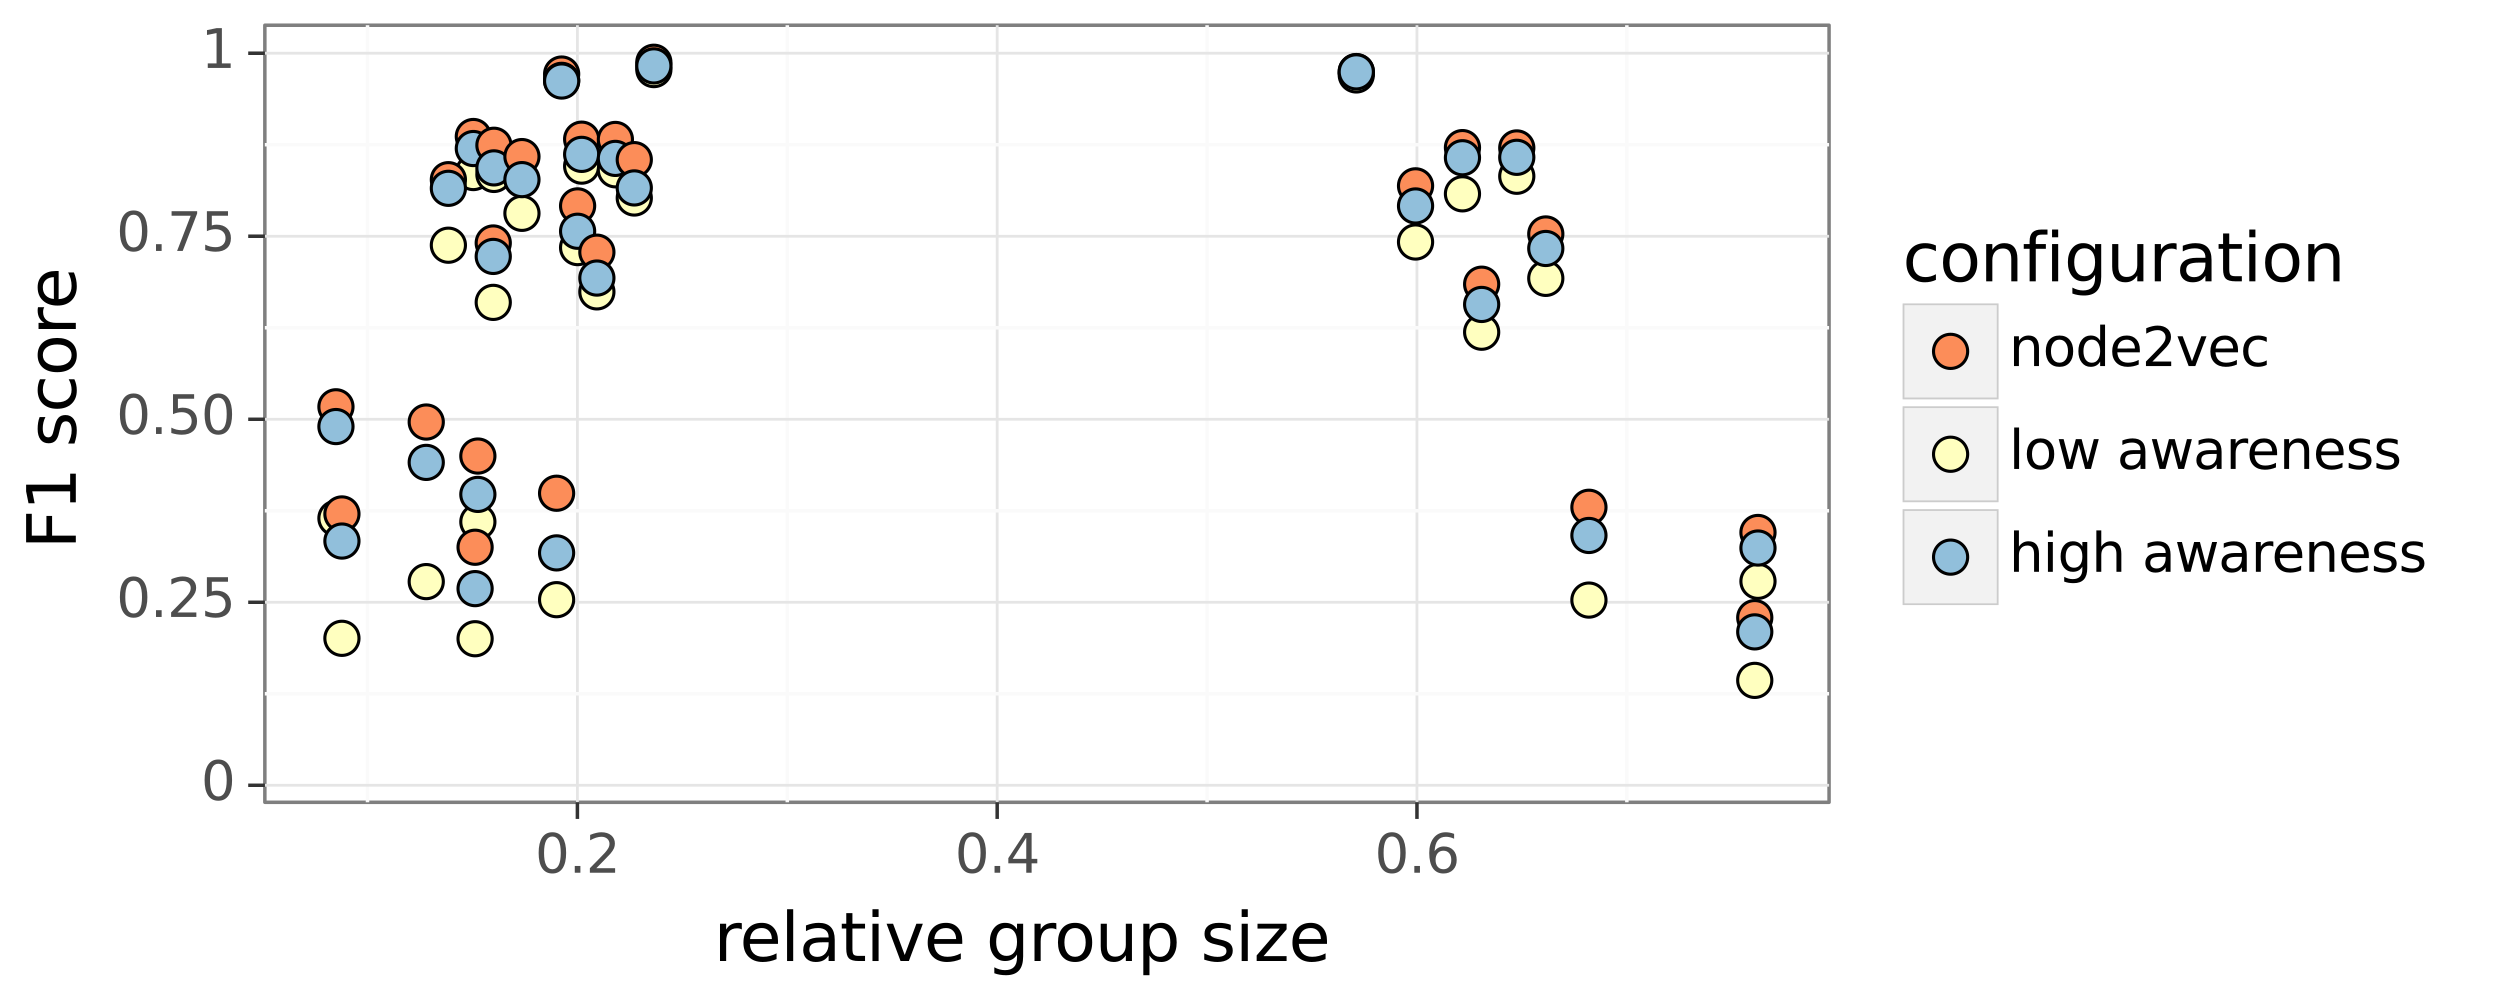<?xml version="1.0" encoding="utf-8" standalone="no"?>
<!DOCTYPE svg PUBLIC "-//W3C//DTD SVG 1.1//EN"
  "http://www.w3.org/Graphics/SVG/1.1/DTD/svg11.dtd">
<svg xmlns:xlink="http://www.w3.org/1999/xlink" width="713.453pt" height="285.409pt" viewBox="0 0 713.453 285.409" xmlns="http://www.w3.org/2000/svg" version="1.1">
 <rect x="0" y="0" width="713.453" height="285.409" fill="#808080" stroke="none"/>
 <defs>
  <style type="text/css">*{stroke-linejoin: round; stroke-linecap: butt}</style>
 </defs>
 <g id="figure_1">
  <g id="patch_1">
   <path d="M 0 285.409 
L 713.453 285.409 
L 713.453 0 
L 0 0 
z
" style="fill: #ffffff; stroke: #ffffff; stroke-linejoin: miter"/>
  </g>
  <g id="axes_1">
   <g id="patch_2">
    <path d="M 75.582 228.96 
L 521.982 228.96 
L 521.982 7.2 
L 75.582 7.2 
z
" style="fill: #ffffff; stroke: #7f7f7f; stroke-linejoin: miter"/>
   </g>
   <g id="matplotlib.axis_1">
    <g id="xtick_1">
     <g id="line2d_1">
      <path d="M 164.78 228.96 
L 164.78 7.2 
" clip-path="url(#p7d5796c763)" style="fill: none; stroke: #e5e5e5; stroke-width: 0.8"/>
     </g>
     <g id="line2d_2">
      <path d="M 164.78 228.96 
" style="fill: none; stroke: #000000; stroke-width: 1.5"/>
      <defs>
       <path id="m670b539245" d="M 0 0 
L 0 4.75 
" style="stroke: #333333"/>
      </defs>
      <g>
       <use xlink:href="#m670b539245" x="164.78" y="228.96" style="stroke: #333333"/>
      </g>
     </g>
     <g id="text_1">
      <!-- 0.2 -->
      <g style="fill: #4d4d4d" transform="translate(152.694 249.06) scale(0.152 -0.152)">
       <defs>
        <path id="DejaVuSans-30" d="M 2034 4250 
Q 1547 4250 1301 3770 
Q 1056 3291 1056 2328 
Q 1056 1369 1301 889 
Q 1547 409 2034 409 
Q 2525 409 2770 889 
Q 3016 1369 3016 2328 
Q 3016 3291 2770 3770 
Q 2525 4250 2034 4250 
z
M 2034 4750 
Q 2819 4750 3233 4129 
Q 3647 3509 3647 2328 
Q 3647 1150 3233 529 
Q 2819 -91 2034 -91 
Q 1250 -91 836 529 
Q 422 1150 422 2328 
Q 422 3509 836 4129 
Q 1250 4750 2034 4750 
z
" transform="scale(0.016)"/>
        <path id="DejaVuSans-2e" d="M 684 794 
L 1344 794 
L 1344 0 
L 684 0 
L 684 794 
z
" transform="scale(0.016)"/>
        <path id="DejaVuSans-32" d="M 1228 531 
L 3431 531 
L 3431 0 
L 469 0 
L 469 531 
Q 828 903 1448 1529 
Q 2069 2156 2228 2338 
Q 2531 2678 2651 2914 
Q 2772 3150 2772 3378 
Q 2772 3750 2511 3984 
Q 2250 4219 1831 4219 
Q 1534 4219 1204 4116 
Q 875 4013 500 3803 
L 500 4441 
Q 881 4594 1212 4672 
Q 1544 4750 1819 4750 
Q 2544 4750 2975 4387 
Q 3406 4025 3406 3419 
Q 3406 3131 3298 2873 
Q 3191 2616 2906 2266 
Q 2828 2175 2409 1742 
Q 1991 1309 1228 531 
z
" transform="scale(0.016)"/>
       </defs>
       <use xlink:href="#DejaVuSans-30"/>
       <use xlink:href="#DejaVuSans-2e" x="63.623"/>
       <use xlink:href="#DejaVuSans-32" x="95.41"/>
      </g>
     </g>
    </g>
    <g id="xtick_2">
     <g id="line2d_3">
      <path d="M 284.577 228.96 
L 284.577 7.2 
" clip-path="url(#p7d5796c763)" style="fill: none; stroke: #e5e5e5; stroke-width: 0.8"/>
     </g>
     <g id="line2d_4">
      <path d="M 284.577 228.96 
" style="fill: none; stroke: #000000; stroke-width: 1.5"/>
      <g>
       <use xlink:href="#m670b539245" x="284.577" y="228.96" style="stroke: #333333"/>
      </g>
     </g>
     <g id="text_2">
      <!-- 0.4 -->
      <g style="fill: #4d4d4d" transform="translate(272.491 249.06) scale(0.152 -0.152)">
       <defs>
        <path id="DejaVuSans-34" d="M 2419 4116 
L 825 1625 
L 2419 1625 
L 2419 4116 
z
M 2253 4666 
L 3047 4666 
L 3047 1625 
L 3713 1625 
L 3713 1100 
L 3047 1100 
L 3047 0 
L 2419 0 
L 2419 1100 
L 313 1100 
L 313 1709 
L 2253 4666 
z
" transform="scale(0.016)"/>
       </defs>
       <use xlink:href="#DejaVuSans-30"/>
       <use xlink:href="#DejaVuSans-2e" x="63.623"/>
       <use xlink:href="#DejaVuSans-34" x="95.41"/>
      </g>
     </g>
    </g>
    <g id="xtick_3">
     <g id="line2d_5">
      <path d="M 404.374 228.96 
L 404.374 7.2 
" clip-path="url(#p7d5796c763)" style="fill: none; stroke: #e5e5e5; stroke-width: 0.8"/>
     </g>
     <g id="line2d_6">
      <path d="M 404.374 228.96 
" style="fill: none; stroke: #000000; stroke-width: 1.5"/>
      <g>
       <use xlink:href="#m670b539245" x="404.374" y="228.96" style="stroke: #333333"/>
      </g>
     </g>
     <g id="text_3">
      <!-- 0.6 -->
      <g style="fill: #4d4d4d" transform="translate(392.288 249.06) scale(0.152 -0.152)">
       <defs>
        <path id="DejaVuSans-36" d="M 2113 2584 
Q 1688 2584 1439 2293 
Q 1191 2003 1191 1497 
Q 1191 994 1439 701 
Q 1688 409 2113 409 
Q 2538 409 2786 701 
Q 3034 994 3034 1497 
Q 3034 2003 2786 2293 
Q 2538 2584 2113 2584 
z
M 3366 4563 
L 3366 3988 
Q 3128 4100 2886 4159 
Q 2644 4219 2406 4219 
Q 1781 4219 1451 3797 
Q 1122 3375 1075 2522 
Q 1259 2794 1537 2939 
Q 1816 3084 2150 3084 
Q 2853 3084 3261 2657 
Q 3669 2231 3669 1497 
Q 3669 778 3244 343 
Q 2819 -91 2113 -91 
Q 1303 -91 875 529 
Q 447 1150 447 2328 
Q 447 3434 972 4092 
Q 1497 4750 2381 4750 
Q 2619 4750 2861 4703 
Q 3103 4656 3366 4563 
z
" transform="scale(0.016)"/>
       </defs>
       <use xlink:href="#DejaVuSans-30"/>
       <use xlink:href="#DejaVuSans-2e" x="63.623"/>
       <use xlink:href="#DejaVuSans-36" x="95.41"/>
      </g>
     </g>
    </g>
    <g id="xtick_4">
     <g id="line2d_7">
      <path d="M 104.882 228.96 
L 104.882 7.2 
" clip-path="url(#p7d5796c763)" style="fill: none; stroke: #fafafa"/>
     </g>
    </g>
    <g id="xtick_5">
     <g id="line2d_8">
      <path d="M 224.679 228.96 
L 224.679 7.2 
" clip-path="url(#p7d5796c763)" style="fill: none; stroke: #fafafa"/>
     </g>
    </g>
    <g id="xtick_6">
     <g id="line2d_9">
      <path d="M 344.476 228.96 
L 344.476 7.2 
" clip-path="url(#p7d5796c763)" style="fill: none; stroke: #fafafa"/>
     </g>
    </g>
    <g id="xtick_7">
     <g id="line2d_10">
      <path d="M 464.273 228.96 
L 464.273 7.2 
" clip-path="url(#p7d5796c763)" style="fill: none; stroke: #fafafa"/>
     </g>
    </g>
    <g id="text_4">
     <!-- relative group size -->
     <g transform="translate(203.707 274.258) scale(0.19 -0.19)">
      <defs>
       <path id="DejaVuSans-72" d="M 2631 2963 
Q 2534 3019 2420 3045 
Q 2306 3072 2169 3072 
Q 1681 3072 1420 2755 
Q 1159 2438 1159 1844 
L 1159 0 
L 581 0 
L 581 3500 
L 1159 3500 
L 1159 2956 
Q 1341 3275 1631 3429 
Q 1922 3584 2338 3584 
Q 2397 3584 2469 3576 
Q 2541 3569 2628 3553 
L 2631 2963 
z
" transform="scale(0.016)"/>
       <path id="DejaVuSans-65" d="M 3597 1894 
L 3597 1613 
L 953 1613 
Q 991 1019 1311 708 
Q 1631 397 2203 397 
Q 2534 397 2845 478 
Q 3156 559 3463 722 
L 3463 178 
Q 3153 47 2828 -22 
Q 2503 -91 2169 -91 
Q 1331 -91 842 396 
Q 353 884 353 1716 
Q 353 2575 817 3079 
Q 1281 3584 2069 3584 
Q 2775 3584 3186 3129 
Q 3597 2675 3597 1894 
z
M 3022 2063 
Q 3016 2534 2758 2815 
Q 2500 3097 2075 3097 
Q 1594 3097 1305 2825 
Q 1016 2553 972 2059 
L 3022 2063 
z
" transform="scale(0.016)"/>
       <path id="DejaVuSans-6c" d="M 603 4863 
L 1178 4863 
L 1178 0 
L 603 0 
L 603 4863 
z
" transform="scale(0.016)"/>
       <path id="DejaVuSans-61" d="M 2194 1759 
Q 1497 1759 1228 1600 
Q 959 1441 959 1056 
Q 959 750 1161 570 
Q 1363 391 1709 391 
Q 2188 391 2477 730 
Q 2766 1069 2766 1631 
L 2766 1759 
L 2194 1759 
z
M 3341 1997 
L 3341 0 
L 2766 0 
L 2766 531 
Q 2569 213 2275 61 
Q 1981 -91 1556 -91 
Q 1019 -91 701 211 
Q 384 513 384 1019 
Q 384 1609 779 1909 
Q 1175 2209 1959 2209 
L 2766 2209 
L 2766 2266 
Q 2766 2663 2505 2880 
Q 2244 3097 1772 3097 
Q 1472 3097 1187 3025 
Q 903 2953 641 2809 
L 641 3341 
Q 956 3463 1253 3523 
Q 1550 3584 1831 3584 
Q 2591 3584 2966 3190 
Q 3341 2797 3341 1997 
z
" transform="scale(0.016)"/>
       <path id="DejaVuSans-74" d="M 1172 4494 
L 1172 3500 
L 2356 3500 
L 2356 3053 
L 1172 3053 
L 1172 1153 
Q 1172 725 1289 603 
Q 1406 481 1766 481 
L 2356 481 
L 2356 0 
L 1766 0 
Q 1100 0 847 248 
Q 594 497 594 1153 
L 594 3053 
L 172 3053 
L 172 3500 
L 594 3500 
L 594 4494 
L 1172 4494 
z
" transform="scale(0.016)"/>
       <path id="DejaVuSans-69" d="M 603 3500 
L 1178 3500 
L 1178 0 
L 603 0 
L 603 3500 
z
M 603 4863 
L 1178 4863 
L 1178 4134 
L 603 4134 
L 603 4863 
z
" transform="scale(0.016)"/>
       <path id="DejaVuSans-76" d="M 191 3500 
L 800 3500 
L 1894 563 
L 2988 3500 
L 3597 3500 
L 2284 0 
L 1503 0 
L 191 3500 
z
" transform="scale(0.016)"/>
       <path id="DejaVuSans-20" transform="scale(0.016)"/>
       <path id="DejaVuSans-67" d="M 2906 1791 
Q 2906 2416 2648 2759 
Q 2391 3103 1925 3103 
Q 1463 3103 1205 2759 
Q 947 2416 947 1791 
Q 947 1169 1205 825 
Q 1463 481 1925 481 
Q 2391 481 2648 825 
Q 2906 1169 2906 1791 
z
M 3481 434 
Q 3481 -459 3084 -895 
Q 2688 -1331 1869 -1331 
Q 1566 -1331 1297 -1286 
Q 1028 -1241 775 -1147 
L 775 -588 
Q 1028 -725 1275 -790 
Q 1522 -856 1778 -856 
Q 2344 -856 2625 -561 
Q 2906 -266 2906 331 
L 2906 616 
Q 2728 306 2450 153 
Q 2172 0 1784 0 
Q 1141 0 747 490 
Q 353 981 353 1791 
Q 353 2603 747 3093 
Q 1141 3584 1784 3584 
Q 2172 3584 2450 3431 
Q 2728 3278 2906 2969 
L 2906 3500 
L 3481 3500 
L 3481 434 
z
" transform="scale(0.016)"/>
       <path id="DejaVuSans-6f" d="M 1959 3097 
Q 1497 3097 1228 2736 
Q 959 2375 959 1747 
Q 959 1119 1226 758 
Q 1494 397 1959 397 
Q 2419 397 2687 759 
Q 2956 1122 2956 1747 
Q 2956 2369 2687 2733 
Q 2419 3097 1959 3097 
z
M 1959 3584 
Q 2709 3584 3137 3096 
Q 3566 2609 3566 1747 
Q 3566 888 3137 398 
Q 2709 -91 1959 -91 
Q 1206 -91 779 398 
Q 353 888 353 1747 
Q 353 2609 779 3096 
Q 1206 3584 1959 3584 
z
" transform="scale(0.016)"/>
       <path id="DejaVuSans-75" d="M 544 1381 
L 544 3500 
L 1119 3500 
L 1119 1403 
Q 1119 906 1312 657 
Q 1506 409 1894 409 
Q 2359 409 2629 706 
Q 2900 1003 2900 1516 
L 2900 3500 
L 3475 3500 
L 3475 0 
L 2900 0 
L 2900 538 
Q 2691 219 2414 64 
Q 2138 -91 1772 -91 
Q 1169 -91 856 284 
Q 544 659 544 1381 
z
M 1991 3584 
L 1991 3584 
z
" transform="scale(0.016)"/>
       <path id="DejaVuSans-70" d="M 1159 525 
L 1159 -1331 
L 581 -1331 
L 581 3500 
L 1159 3500 
L 1159 2969 
Q 1341 3281 1617 3432 
Q 1894 3584 2278 3584 
Q 2916 3584 3314 3078 
Q 3713 2572 3713 1747 
Q 3713 922 3314 415 
Q 2916 -91 2278 -91 
Q 1894 -91 1617 61 
Q 1341 213 1159 525 
z
M 3116 1747 
Q 3116 2381 2855 2742 
Q 2594 3103 2138 3103 
Q 1681 3103 1420 2742 
Q 1159 2381 1159 1747 
Q 1159 1113 1420 752 
Q 1681 391 2138 391 
Q 2594 391 2855 752 
Q 3116 1113 3116 1747 
z
" transform="scale(0.016)"/>
       <path id="DejaVuSans-73" d="M 2834 3397 
L 2834 2853 
Q 2591 2978 2328 3040 
Q 2066 3103 1784 3103 
Q 1356 3103 1142 2972 
Q 928 2841 928 2578 
Q 928 2378 1081 2264 
Q 1234 2150 1697 2047 
L 1894 2003 
Q 2506 1872 2764 1633 
Q 3022 1394 3022 966 
Q 3022 478 2636 193 
Q 2250 -91 1575 -91 
Q 1294 -91 989 -36 
Q 684 19 347 128 
L 347 722 
Q 666 556 975 473 
Q 1284 391 1588 391 
Q 1994 391 2212 530 
Q 2431 669 2431 922 
Q 2431 1156 2273 1281 
Q 2116 1406 1581 1522 
L 1381 1569 
Q 847 1681 609 1914 
Q 372 2147 372 2553 
Q 372 3047 722 3315 
Q 1072 3584 1716 3584 
Q 2034 3584 2315 3537 
Q 2597 3491 2834 3397 
z
" transform="scale(0.016)"/>
       <path id="DejaVuSans-7a" d="M 353 3500 
L 3084 3500 
L 3084 2975 
L 922 459 
L 3084 459 
L 3084 0 
L 275 0 
L 275 525 
L 2438 3041 
L 353 3041 
L 353 3500 
z
" transform="scale(0.016)"/>
      </defs>
      <use xlink:href="#DejaVuSans-72"/>
      <use xlink:href="#DejaVuSans-65" x="38.863"/>
      <use xlink:href="#DejaVuSans-6c" x="100.387"/>
      <use xlink:href="#DejaVuSans-61" x="128.17"/>
      <use xlink:href="#DejaVuSans-74" x="189.449"/>
      <use xlink:href="#DejaVuSans-69" x="228.658"/>
      <use xlink:href="#DejaVuSans-76" x="256.441"/>
      <use xlink:href="#DejaVuSans-65" x="315.621"/>
      <use xlink:href="#DejaVuSans-20" x="377.145"/>
      <use xlink:href="#DejaVuSans-67" x="408.932"/>
      <use xlink:href="#DejaVuSans-72" x="472.408"/>
      <use xlink:href="#DejaVuSans-6f" x="511.271"/>
      <use xlink:href="#DejaVuSans-75" x="572.453"/>
      <use xlink:href="#DejaVuSans-70" x="635.832"/>
      <use xlink:href="#DejaVuSans-20" x="699.309"/>
      <use xlink:href="#DejaVuSans-73" x="731.096"/>
      <use xlink:href="#DejaVuSans-69" x="783.195"/>
      <use xlink:href="#DejaVuSans-7a" x="810.979"/>
      <use xlink:href="#DejaVuSans-65" x="863.469"/>
     </g>
    </g>
   </g>
   <g id="matplotlib.axis_2">
    <g id="ytick_1">
     <g id="line2d_11">
      <path d="M 75.582 224.103 
L 521.982 224.103 
" clip-path="url(#p7d5796c763)" style="fill: none; stroke: #e5e5e5; stroke-width: 0.8"/>
     </g>
     <g id="line2d_12">
      <path d="M 75.582 224.103 
" style="fill: none; stroke: #000000; stroke-width: 1.5"/>
      <defs>
       <path id="m9422a1e208" d="M 0 0 
L -4.75 0 
" style="stroke: #333333"/>
      </defs>
      <g>
       <use xlink:href="#m9422a1e208" x="75.582" y="224.103" style="stroke: #333333"/>
      </g>
     </g>
     <g id="text_5">
      <!-- 0 -->
      <g style="fill: #4d4d4d" transform="translate(57.361 228.297) scale(0.152 -0.152)">
       <use xlink:href="#DejaVuSans-30"/>
      </g>
     </g>
    </g>
    <g id="ytick_2">
     <g id="line2d_13">
      <path d="M 75.582 171.875 
L 521.982 171.875 
" clip-path="url(#p7d5796c763)" style="fill: none; stroke: #e5e5e5; stroke-width: 0.8"/>
     </g>
     <g id="line2d_14">
      <path d="M 75.582 171.875 
" style="fill: none; stroke: #000000; stroke-width: 1.5"/>
      <g>
       <use xlink:href="#m9422a1e208" x="75.582" y="171.875" style="stroke: #333333"/>
      </g>
     </g>
     <g id="text_6">
      <!-- 0.25 -->
      <g style="fill: #4d4d4d" transform="translate(33.188 176.069) scale(0.152 -0.152)">
       <defs>
        <path id="DejaVuSans-35" d="M 691 4666 
L 3169 4666 
L 3169 4134 
L 1269 4134 
L 1269 2991 
Q 1406 3038 1543 3061 
Q 1681 3084 1819 3084 
Q 2600 3084 3056 2656 
Q 3513 2228 3513 1497 
Q 3513 744 3044 326 
Q 2575 -91 1722 -91 
Q 1428 -91 1123 -41 
Q 819 9 494 109 
L 494 744 
Q 775 591 1075 516 
Q 1375 441 1709 441 
Q 2250 441 2565 725 
Q 2881 1009 2881 1497 
Q 2881 1984 2565 2268 
Q 2250 2553 1709 2553 
Q 1456 2553 1204 2497 
Q 953 2441 691 2322 
L 691 4666 
z
" transform="scale(0.016)"/>
       </defs>
       <use xlink:href="#DejaVuSans-30"/>
       <use xlink:href="#DejaVuSans-2e" x="63.623"/>
       <use xlink:href="#DejaVuSans-32" x="95.41"/>
       <use xlink:href="#DejaVuSans-35" x="159.033"/>
      </g>
     </g>
    </g>
    <g id="ytick_3">
     <g id="line2d_15">
      <path d="M 75.582 119.647 
L 521.982 119.647 
" clip-path="url(#p7d5796c763)" style="fill: none; stroke: #e5e5e5; stroke-width: 0.8"/>
     </g>
     <g id="line2d_16">
      <path d="M 75.582 119.647 
" style="fill: none; stroke: #000000; stroke-width: 1.5"/>
      <g>
       <use xlink:href="#m9422a1e208" x="75.582" y="119.647" style="stroke: #333333"/>
      </g>
     </g>
     <g id="text_7">
      <!-- 0.50 -->
      <g style="fill: #4d4d4d" transform="translate(33.188 123.841) scale(0.152 -0.152)">
       <use xlink:href="#DejaVuSans-30"/>
       <use xlink:href="#DejaVuSans-2e" x="63.623"/>
       <use xlink:href="#DejaVuSans-35" x="95.41"/>
       <use xlink:href="#DejaVuSans-30" x="159.033"/>
      </g>
     </g>
    </g>
    <g id="ytick_4">
     <g id="line2d_17">
      <path d="M 75.582 67.419 
L 521.982 67.419 
" clip-path="url(#p7d5796c763)" style="fill: none; stroke: #e5e5e5; stroke-width: 0.8"/>
     </g>
     <g id="line2d_18">
      <path d="M 75.582 67.419 
" style="fill: none; stroke: #000000; stroke-width: 1.5"/>
      <g>
       <use xlink:href="#m9422a1e208" x="75.582" y="67.419" style="stroke: #333333"/>
      </g>
     </g>
     <g id="text_8">
      <!-- 0.75 -->
      <g style="fill: #4d4d4d" transform="translate(33.188 71.613) scale(0.152 -0.152)">
       <defs>
        <path id="DejaVuSans-37" d="M 525 4666 
L 3525 4666 
L 3525 4397 
L 1831 0 
L 1172 0 
L 2766 4134 
L 525 4134 
L 525 4666 
z
" transform="scale(0.016)"/>
       </defs>
       <use xlink:href="#DejaVuSans-30"/>
       <use xlink:href="#DejaVuSans-2e" x="63.623"/>
       <use xlink:href="#DejaVuSans-37" x="95.41"/>
       <use xlink:href="#DejaVuSans-35" x="159.033"/>
      </g>
     </g>
    </g>
    <g id="ytick_5">
     <g id="line2d_19">
      <path d="M 75.582 15.191 
L 521.982 15.191 
" clip-path="url(#p7d5796c763)" style="fill: none; stroke: #e5e5e5; stroke-width: 0.8"/>
     </g>
     <g id="line2d_20">
      <path d="M 75.582 15.191 
" style="fill: none; stroke: #000000; stroke-width: 1.5"/>
      <g>
       <use xlink:href="#m9422a1e208" x="75.582" y="15.191" style="stroke: #333333"/>
      </g>
     </g>
     <g id="text_9">
      <!-- 1 -->
      <g style="fill: #4d4d4d" transform="translate(57.361 19.385) scale(0.152 -0.152)">
       <defs>
        <path id="DejaVuSans-31" d="M 794 531 
L 1825 531 
L 1825 4091 
L 703 3866 
L 703 4441 
L 1819 4666 
L 2450 4666 
L 2450 531 
L 3481 531 
L 3481 0 
L 794 0 
L 794 531 
z
" transform="scale(0.016)"/>
       </defs>
       <use xlink:href="#DejaVuSans-31"/>
      </g>
     </g>
    </g>
    <g id="ytick_6">
     <g id="line2d_21">
      <path d="M 75.582 197.989 
L 521.982 197.989 
" clip-path="url(#p7d5796c763)" style="fill: none; stroke: #fafafa"/>
     </g>
    </g>
    <g id="ytick_7">
     <g id="line2d_22">
      <path d="M 75.582 145.761 
L 521.982 145.761 
" clip-path="url(#p7d5796c763)" style="fill: none; stroke: #fafafa"/>
     </g>
    </g>
    <g id="ytick_8">
     <g id="line2d_23">
      <path d="M 75.582 93.533 
L 521.982 93.533 
" clip-path="url(#p7d5796c763)" style="fill: none; stroke: #fafafa"/>
     </g>
    </g>
    <g id="ytick_9">
     <g id="line2d_24">
      <path d="M 75.582 41.305 
L 521.982 41.305 
" clip-path="url(#p7d5796c763)" style="fill: none; stroke: #fafafa"/>
     </g>
    </g>
    <g id="text_10">
     <!-- F1 score -->
     <g transform="translate(21.637 156.69) rotate(-90) scale(0.19 -0.19)">
      <defs>
       <path id="DejaVuSans-46" d="M 628 4666 
L 3309 4666 
L 3309 4134 
L 1259 4134 
L 1259 2759 
L 3109 2759 
L 3109 2228 
L 1259 2228 
L 1259 0 
L 628 0 
L 628 4666 
z
" transform="scale(0.016)"/>
       <path id="DejaVuSans-63" d="M 3122 3366 
L 3122 2828 
Q 2878 2963 2633 3030 
Q 2388 3097 2138 3097 
Q 1578 3097 1268 2742 
Q 959 2388 959 1747 
Q 959 1106 1268 751 
Q 1578 397 2138 397 
Q 2388 397 2633 464 
Q 2878 531 3122 666 
L 3122 134 
Q 2881 22 2623 -34 
Q 2366 -91 2075 -91 
Q 1284 -91 818 406 
Q 353 903 353 1747 
Q 353 2603 823 3093 
Q 1294 3584 2113 3584 
Q 2378 3584 2631 3529 
Q 2884 3475 3122 3366 
z
" transform="scale(0.016)"/>
      </defs>
      <use xlink:href="#DejaVuSans-46"/>
      <use xlink:href="#DejaVuSans-31" x="57.52"/>
      <use xlink:href="#DejaVuSans-20" x="121.143"/>
      <use xlink:href="#DejaVuSans-73" x="152.93"/>
      <use xlink:href="#DejaVuSans-63" x="205.029"/>
      <use xlink:href="#DejaVuSans-6f" x="260.01"/>
      <use xlink:href="#DejaVuSans-72" x="321.191"/>
      <use xlink:href="#DejaVuSans-65" x="360.055"/>
     </g>
    </g>
   </g>
   <g id="PathCollection_1">
    <path d="M 160.283 26.004 
C 161.576 26.004 162.816 25.49 163.73 24.576 
C 164.644 23.662 165.158 22.422 165.158 21.129 
C 165.158 19.837 164.644 18.597 163.73 17.683 
C 162.816 16.769 161.576 16.255 160.283 16.255 
C 158.991 16.255 157.751 16.769 156.837 17.683 
C 155.923 18.597 155.409 19.837 155.409 21.129 
C 155.409 22.422 155.923 23.662 156.837 24.576 
C 157.751 25.49 158.991 26.004 160.283 26.004 
z
" clip-path="url(#p7d5796c763)" style="fill: #fc8d59; stroke: #000000; stroke-width: 0.886"/>
    <path d="M 160.283 27.806 
C 161.576 27.806 162.816 27.293 163.73 26.379 
C 164.644 25.465 165.158 24.225 165.158 22.932 
C 165.158 21.639 164.644 20.4 163.73 19.485 
C 162.816 18.571 161.576 18.058 160.283 18.058 
C 158.991 18.058 157.751 18.571 156.837 19.485 
C 155.923 20.4 155.409 21.639 155.409 22.932 
C 155.409 24.225 155.923 25.465 156.837 26.379 
C 157.751 27.293 158.991 27.806 160.283 27.806 
z
" clip-path="url(#p7d5796c763)" style="fill: #ffffbf; stroke: #000000; stroke-width: 0.886"/>
    <path d="M 160.283 27.996 
C 161.576 27.996 162.816 27.483 163.73 26.569 
C 164.644 25.655 165.158 24.415 165.158 23.122 
C 165.158 21.829 164.644 20.59 163.73 19.675 
C 162.816 18.761 161.576 18.248 160.283 18.248 
C 158.991 18.248 157.751 18.761 156.837 19.675 
C 155.923 20.59 155.409 21.829 155.409 23.122 
C 155.409 24.415 155.923 25.655 156.837 26.569 
C 157.751 27.483 158.991 27.996 160.283 27.996 
z
" clip-path="url(#p7d5796c763)" style="fill: #91bfdb; stroke: #000000; stroke-width: 0.886"/>
    <path d="M 186.596 22.641 
C 187.889 22.641 189.129 22.127 190.043 21.213 
C 190.957 20.299 191.471 19.059 191.471 17.767 
C 191.471 16.474 190.957 15.234 190.043 14.32 
C 189.129 13.406 187.889 12.892 186.596 12.892 
C 185.304 12.892 184.064 13.406 183.15 14.32 
C 182.236 15.234 181.722 16.474 181.722 17.767 
C 181.722 19.059 182.236 20.299 183.15 21.213 
C 184.064 22.127 185.304 22.641 186.596 22.641 
z
" clip-path="url(#p7d5796c763)" style="fill: #fc8d59; stroke: #000000; stroke-width: 0.886"/>
    <path d="M 186.596 24.732 
C 187.889 24.732 189.129 24.218 190.043 23.304 
C 190.957 22.39 191.471 21.15 191.471 19.858 
C 191.471 18.565 190.957 17.325 190.043 16.411 
C 189.129 15.497 187.889 14.984 186.596 14.984 
C 185.304 14.984 184.064 15.497 183.15 16.411 
C 182.236 17.325 181.722 18.565 181.722 19.858 
C 181.722 21.15 182.236 22.39 183.15 23.304 
C 184.064 24.218 185.304 24.732 186.596 24.732 
z
" clip-path="url(#p7d5796c763)" style="fill: #ffffbf; stroke: #000000; stroke-width: 0.886"/>
    <path d="M 186.596 23.683 
C 187.889 23.683 189.129 23.17 190.043 22.256 
C 190.957 21.342 191.471 20.102 191.471 18.809 
C 191.471 17.516 190.957 16.277 190.043 15.363 
C 189.129 14.448 187.889 13.935 186.596 13.935 
C 185.304 13.935 184.064 14.448 183.15 15.363 
C 182.236 16.277 181.722 17.516 181.722 18.809 
C 181.722 20.102 182.236 21.342 183.15 22.256 
C 184.064 23.17 185.304 23.683 186.596 23.683 
z
" clip-path="url(#p7d5796c763)" style="fill: #91bfdb; stroke: #000000; stroke-width: 0.886"/>
    <path d="M 387.055 25.298 
C 388.348 25.298 389.588 24.784 390.502 23.87 
C 391.416 22.956 391.93 21.716 391.93 20.424 
C 391.93 19.131 391.416 17.891 390.502 16.977 
C 389.588 16.063 388.348 15.549 387.055 15.549 
C 385.763 15.549 384.523 16.063 383.609 16.977 
C 382.695 17.891 382.181 19.131 382.181 20.424 
C 382.181 21.716 382.695 22.956 383.609 23.87 
C 384.523 24.784 385.763 25.298 387.055 25.298 
z
" clip-path="url(#p7d5796c763)" style="fill: #fc8d59; stroke: #000000; stroke-width: 0.886"/>
    <path d="M 387.055 26.261 
C 388.348 26.261 389.588 25.748 390.502 24.834 
C 391.416 23.92 391.93 22.68 391.93 21.387 
C 391.93 20.095 391.416 18.855 390.502 17.941 
C 389.588 17.027 388.348 16.513 387.055 16.513 
C 385.763 16.513 384.523 17.027 383.609 17.941 
C 382.695 18.855 382.181 20.095 382.181 21.387 
C 382.181 22.68 382.695 23.92 383.609 24.834 
C 384.523 25.748 385.763 26.261 387.055 26.261 
z
" clip-path="url(#p7d5796c763)" style="fill: #ffffbf; stroke: #000000; stroke-width: 0.886"/>
    <path d="M 387.055 25.383 
C 388.348 25.383 389.588 24.869 390.502 23.955 
C 391.416 23.041 391.93 21.801 391.93 20.509 
C 391.93 19.216 391.416 17.976 390.502 17.062 
C 389.588 16.148 388.348 15.635 387.055 15.635 
C 385.763 15.635 384.523 16.148 383.609 17.062 
C 382.695 17.976 382.181 19.216 382.181 20.509 
C 382.181 21.801 382.695 23.041 383.609 23.955 
C 384.523 24.869 385.763 25.383 387.055 25.383 
z
" clip-path="url(#p7d5796c763)" style="fill: #91bfdb; stroke: #000000; stroke-width: 0.886"/>
    <path d="M 135.083 43.83 
C 136.376 43.83 137.616 43.317 138.53 42.403 
C 139.444 41.489 139.957 40.249 139.957 38.956 
C 139.957 37.663 139.444 36.424 138.53 35.509 
C 137.616 34.595 136.376 34.082 135.083 34.082 
C 133.79 34.082 132.55 34.595 131.636 35.509 
C 130.722 36.424 130.209 37.663 130.209 38.956 
C 130.209 40.249 130.722 41.489 131.636 42.403 
C 132.55 43.317 133.79 43.83 135.083 43.83 
z
" clip-path="url(#p7d5796c763)" style="fill: #fc8d59; stroke: #000000; stroke-width: 0.886"/>
    <path d="M 135.083 54.116 
C 136.376 54.116 137.616 53.602 138.53 52.688 
C 139.444 51.774 139.957 50.534 139.957 49.241 
C 139.957 47.949 139.444 46.709 138.53 45.795 
C 137.616 44.881 136.376 44.367 135.083 44.367 
C 133.79 44.367 132.55 44.881 131.636 45.795 
C 130.722 46.709 130.209 47.949 130.209 49.241 
C 130.209 50.534 130.722 51.774 131.636 52.688 
C 132.55 53.602 133.79 54.116 135.083 54.116 
z
" clip-path="url(#p7d5796c763)" style="fill: #ffffbf; stroke: #000000; stroke-width: 0.886"/>
    <path d="M 135.083 47.262 
C 136.376 47.262 137.616 46.748 138.53 45.834 
C 139.444 44.92 139.957 43.68 139.957 42.387 
C 139.957 41.095 139.444 39.855 138.53 38.941 
C 137.616 38.027 136.376 37.513 135.083 37.513 
C 133.79 37.513 132.55 38.027 131.636 38.941 
C 130.722 39.855 130.209 41.095 130.209 42.387 
C 130.209 43.68 130.722 44.92 131.636 45.834 
C 132.55 46.748 133.79 47.262 135.083 47.262 
z
" clip-path="url(#p7d5796c763)" style="fill: #91bfdb; stroke: #000000; stroke-width: 0.886"/>
    <path d="M 165.994 44.59 
C 167.287 44.59 168.527 44.077 169.441 43.163 
C 170.355 42.249 170.868 41.009 170.868 39.716 
C 170.868 38.423 170.355 37.183 169.441 36.269 
C 168.527 35.355 167.287 34.842 165.994 34.842 
C 164.701 34.842 163.461 35.355 162.547 36.269 
C 161.633 37.183 161.12 38.423 161.12 39.716 
C 161.12 41.009 161.633 42.249 162.547 43.163 
C 163.461 44.077 164.701 44.59 165.994 44.59 
z
" clip-path="url(#p7d5796c763)" style="fill: #fc8d59; stroke: #000000; stroke-width: 0.886"/>
    <path d="M 165.994 52.28 
C 167.287 52.28 168.527 51.766 169.441 50.852 
C 170.355 49.938 170.868 48.698 170.868 47.405 
C 170.868 46.113 170.355 44.873 169.441 43.959 
C 168.527 43.045 167.287 42.531 165.994 42.531 
C 164.701 42.531 163.461 43.045 162.547 43.959 
C 161.633 44.873 161.12 46.113 161.12 47.405 
C 161.12 48.698 161.633 49.938 162.547 50.852 
C 163.461 51.766 164.701 52.28 165.994 52.28 
z
" clip-path="url(#p7d5796c763)" style="fill: #ffffbf; stroke: #000000; stroke-width: 0.886"/>
    <path d="M 165.994 48.93 
C 167.287 48.93 168.527 48.416 169.441 47.502 
C 170.355 46.588 170.868 45.348 170.868 44.056 
C 170.868 42.763 170.355 41.523 169.441 40.609 
C 168.527 39.695 167.287 39.182 165.994 39.182 
C 164.701 39.182 163.461 39.695 162.547 40.609 
C 161.633 41.523 161.12 42.763 161.12 44.056 
C 161.12 45.348 161.633 46.588 162.547 47.502 
C 163.461 48.416 164.701 48.93 165.994 48.93 
z
" clip-path="url(#p7d5796c763)" style="fill: #91bfdb; stroke: #000000; stroke-width: 0.886"/>
    <path d="M 432.858 47.091 
C 434.151 47.091 435.391 46.578 436.305 45.664 
C 437.219 44.749 437.732 43.51 437.732 42.217 
C 437.732 40.924 437.219 39.684 436.305 38.77 
C 435.391 37.856 434.151 37.343 432.858 37.343 
C 431.566 37.343 430.326 37.856 429.412 38.77 
C 428.498 39.684 427.984 40.924 427.984 42.217 
C 427.984 43.51 428.498 44.749 429.412 45.664 
C 430.326 46.578 431.566 47.091 432.858 47.091 
z
" clip-path="url(#p7d5796c763)" style="fill: #fc8d59; stroke: #000000; stroke-width: 0.886"/>
    <path d="M 432.858 55.175 
C 434.151 55.175 435.391 54.661 436.305 53.747 
C 437.219 52.833 437.732 51.593 437.732 50.301 
C 437.732 49.008 437.219 47.768 436.305 46.854 
C 435.391 45.94 434.151 45.426 432.858 45.426 
C 431.566 45.426 430.326 45.94 429.412 46.854 
C 428.498 47.768 427.984 49.008 427.984 50.301 
C 427.984 51.593 428.498 52.833 429.412 53.747 
C 430.326 54.661 431.566 55.175 432.858 55.175 
z
" clip-path="url(#p7d5796c763)" style="fill: #ffffbf; stroke: #000000; stroke-width: 0.886"/>
    <path d="M 432.858 49.772 
C 434.151 49.772 435.391 49.258 436.305 48.344 
C 437.219 47.43 437.732 46.19 437.732 44.898 
C 437.732 43.605 437.219 42.365 436.305 41.451 
C 435.391 40.537 434.151 40.023 432.858 40.023 
C 431.566 40.023 430.326 40.537 429.412 41.451 
C 428.498 42.365 427.984 43.605 427.984 44.898 
C 427.984 46.19 428.498 47.43 429.412 48.344 
C 430.326 49.258 431.566 49.772 432.858 49.772 
z
" clip-path="url(#p7d5796c763)" style="fill: #91bfdb; stroke: #000000; stroke-width: 0.886"/>
    <path d="M 140.958 46.33 
C 142.25 46.33 143.49 45.816 144.404 44.902 
C 145.318 43.988 145.832 42.748 145.832 41.455 
C 145.832 40.163 145.318 38.923 144.404 38.009 
C 143.49 37.095 142.25 36.581 140.958 36.581 
C 139.665 36.581 138.425 37.095 137.511 38.009 
C 136.597 38.923 136.083 40.163 136.083 41.455 
C 136.083 42.748 136.597 43.988 137.511 44.902 
C 138.425 45.816 139.665 46.33 140.958 46.33 
z
" clip-path="url(#p7d5796c763)" style="fill: #fc8d59; stroke: #000000; stroke-width: 0.886"/>
    <path d="M 140.958 54.654 
C 142.25 54.654 143.49 54.141 144.404 53.227 
C 145.318 52.313 145.832 51.073 145.832 49.78 
C 145.832 48.488 145.318 47.248 144.404 46.334 
C 143.49 45.42 142.25 44.906 140.958 44.906 
C 139.665 44.906 138.425 45.42 137.511 46.334 
C 136.597 47.248 136.083 48.488 136.083 49.78 
C 136.083 51.073 136.597 52.313 137.511 53.227 
C 138.425 54.141 139.665 54.654 140.958 54.654 
z
" clip-path="url(#p7d5796c763)" style="fill: #ffffbf; stroke: #000000; stroke-width: 0.886"/>
    <path d="M 140.958 52.785 
C 142.25 52.785 143.49 52.271 144.404 51.357 
C 145.318 50.443 145.832 49.203 145.832 47.911 
C 145.832 46.618 145.318 45.378 144.404 44.464 
C 143.49 43.55 142.25 43.036 140.958 43.036 
C 139.665 43.036 138.425 43.55 137.511 44.464 
C 136.597 45.378 136.083 46.618 136.083 47.911 
C 136.083 49.203 136.597 50.443 137.511 51.357 
C 138.425 52.271 139.665 52.785 140.958 52.785 
z
" clip-path="url(#p7d5796c763)" style="fill: #91bfdb; stroke: #000000; stroke-width: 0.886"/>
    <path d="M 175.619 44.671 
C 176.912 44.671 178.151 44.158 179.066 43.244 
C 179.98 42.33 180.493 41.09 180.493 39.797 
C 180.493 38.504 179.98 37.265 179.066 36.351 
C 178.151 35.436 176.912 34.923 175.619 34.923 
C 174.326 34.923 173.086 35.436 172.172 36.351 
C 171.258 37.265 170.745 38.504 170.745 39.797 
C 170.745 41.09 171.258 42.33 172.172 43.244 
C 173.086 44.158 174.326 44.671 175.619 44.671 
z
" clip-path="url(#p7d5796c763)" style="fill: #fc8d59; stroke: #000000; stroke-width: 0.886"/>
    <path d="M 175.619 53.336 
C 176.912 53.336 178.151 52.822 179.066 51.908 
C 179.98 50.994 180.493 49.754 180.493 48.462 
C 180.493 47.169 179.98 45.929 179.066 45.015 
C 178.151 44.101 176.912 43.588 175.619 43.588 
C 174.326 43.588 173.086 44.101 172.172 45.015 
C 171.258 45.929 170.745 47.169 170.745 48.462 
C 170.745 49.754 171.258 50.994 172.172 51.908 
C 173.086 52.822 174.326 53.336 175.619 53.336 
z
" clip-path="url(#p7d5796c763)" style="fill: #ffffbf; stroke: #000000; stroke-width: 0.886"/>
    <path d="M 175.619 50.079 
C 176.912 50.079 178.151 49.566 179.066 48.652 
C 179.98 47.738 180.493 46.498 180.493 45.205 
C 180.493 43.912 179.98 42.672 179.066 41.758 
C 178.151 40.844 176.912 40.331 175.619 40.331 
C 174.326 40.331 173.086 40.844 172.172 41.758 
C 171.258 42.672 170.745 43.912 170.745 45.205 
C 170.745 46.498 171.258 47.738 172.172 48.652 
C 173.086 49.566 174.326 50.079 175.619 50.079 
z
" clip-path="url(#p7d5796c763)" style="fill: #91bfdb; stroke: #000000; stroke-width: 0.886"/>
    <path d="M 417.359 46.997 
C 418.651 46.997 419.891 46.484 420.805 45.57 
C 421.719 44.656 422.233 43.416 422.233 42.123 
C 422.233 40.83 421.719 39.59 420.805 38.676 
C 419.891 37.762 418.651 37.249 417.359 37.249 
C 416.066 37.249 414.826 37.762 413.912 38.676 
C 412.998 39.59 412.485 40.83 412.485 42.123 
C 412.485 43.416 412.998 44.656 413.912 45.57 
C 414.826 46.484 416.066 46.997 417.359 46.997 
z
" clip-path="url(#p7d5796c763)" style="fill: #fc8d59; stroke: #000000; stroke-width: 0.886"/>
    <path d="M 417.359 60.194 
C 418.651 60.194 419.891 59.68 420.805 58.766 
C 421.719 57.852 422.233 56.612 422.233 55.319 
C 422.233 54.027 421.719 52.787 420.805 51.873 
C 419.891 50.959 418.651 50.445 417.359 50.445 
C 416.066 50.445 414.826 50.959 413.912 51.873 
C 412.998 52.787 412.485 54.027 412.485 55.319 
C 412.485 56.612 412.998 57.852 413.912 58.766 
C 414.826 59.68 416.066 60.194 417.359 60.194 
z
" clip-path="url(#p7d5796c763)" style="fill: #ffffbf; stroke: #000000; stroke-width: 0.886"/>
    <path d="M 417.359 49.889 
C 418.651 49.889 419.891 49.375 420.805 48.461 
C 421.719 47.547 422.233 46.307 422.233 45.015 
C 422.233 43.722 421.719 42.482 420.805 41.568 
C 419.891 40.654 418.651 40.14 417.359 40.14 
C 416.066 40.14 414.826 40.654 413.912 41.568 
C 412.998 42.482 412.485 43.722 412.485 45.015 
C 412.485 46.307 412.998 47.547 413.912 48.461 
C 414.826 49.375 416.066 49.889 417.359 49.889 
z
" clip-path="url(#p7d5796c763)" style="fill: #91bfdb; stroke: #000000; stroke-width: 0.886"/>
    <path d="M 127.96 56.154 
C 129.252 56.154 130.492 55.641 131.406 54.727 
C 132.32 53.813 132.834 52.573 132.834 51.28 
C 132.834 49.987 132.32 48.747 131.406 47.833 
C 130.492 46.919 129.252 46.406 127.96 46.406 
C 126.667 46.406 125.427 46.919 124.513 47.833 
C 123.599 48.747 123.085 49.987 123.085 51.28 
C 123.085 52.573 123.599 53.813 124.513 54.727 
C 125.427 55.641 126.667 56.154 127.96 56.154 
z
" clip-path="url(#p7d5796c763)" style="fill: #fc8d59; stroke: #000000; stroke-width: 0.886"/>
    <path d="M 127.96 74.853 
C 129.252 74.853 130.492 74.339 131.406 73.425 
C 132.32 72.511 132.834 71.271 132.834 69.978 
C 132.834 68.686 132.32 67.446 131.406 66.532 
C 130.492 65.618 129.252 65.104 127.96 65.104 
C 126.667 65.104 125.427 65.618 124.513 66.532 
C 123.599 67.446 123.085 68.686 123.085 69.978 
C 123.085 71.271 123.599 72.511 124.513 73.425 
C 125.427 74.339 126.667 74.853 127.96 74.853 
z
" clip-path="url(#p7d5796c763)" style="fill: #ffffbf; stroke: #000000; stroke-width: 0.886"/>
    <path d="M 127.96 58.618 
C 129.252 58.618 130.492 58.104 131.406 57.19 
C 132.32 56.276 132.834 55.036 132.834 53.743 
C 132.834 52.451 132.32 51.211 131.406 50.297 
C 130.492 49.383 129.252 48.869 127.96 48.869 
C 126.667 48.869 125.427 49.383 124.513 50.297 
C 123.599 51.211 123.085 52.451 123.085 53.743 
C 123.085 55.036 123.599 56.276 124.513 57.19 
C 125.427 58.104 126.667 58.618 127.96 58.618 
z
" clip-path="url(#p7d5796c763)" style="fill: #91bfdb; stroke: #000000; stroke-width: 0.886"/>
    <path d="M 164.837 63.633 
C 166.13 63.633 167.37 63.119 168.284 62.205 
C 169.198 61.291 169.712 60.051 169.712 58.758 
C 169.712 57.466 169.198 56.226 168.284 55.312 
C 167.37 54.398 166.13 53.884 164.837 53.884 
C 163.545 53.884 162.305 54.398 161.391 55.312 
C 160.477 56.226 159.963 57.466 159.963 58.758 
C 159.963 60.051 160.477 61.291 161.391 62.205 
C 162.305 63.119 163.545 63.633 164.837 63.633 
z
" clip-path="url(#p7d5796c763)" style="fill: #fc8d59; stroke: #000000; stroke-width: 0.886"/>
    <path d="M 164.837 75.533 
C 166.13 75.533 167.37 75.02 168.284 74.106 
C 169.198 73.192 169.712 71.952 169.712 70.659 
C 169.712 69.366 169.198 68.126 168.284 67.212 
C 167.37 66.298 166.13 65.785 164.837 65.785 
C 163.545 65.785 162.305 66.298 161.391 67.212 
C 160.477 68.126 159.963 69.366 159.963 70.659 
C 159.963 71.952 160.477 73.192 161.391 74.106 
C 162.305 75.02 163.545 75.533 164.837 75.533 
z
" clip-path="url(#p7d5796c763)" style="fill: #ffffbf; stroke: #000000; stroke-width: 0.886"/>
    <path d="M 164.837 70.87 
C 166.13 70.87 167.37 70.357 168.284 69.442 
C 169.198 68.528 169.712 67.289 169.712 65.996 
C 169.712 64.703 169.198 63.463 168.284 62.549 
C 167.37 61.635 166.13 61.122 164.837 61.122 
C 163.545 61.122 162.305 61.635 161.391 62.549 
C 160.477 63.463 159.963 64.703 159.963 65.996 
C 159.963 67.289 160.477 68.528 161.391 69.442 
C 162.305 70.357 163.545 70.87 164.837 70.87 
z
" clip-path="url(#p7d5796c763)" style="fill: #91bfdb; stroke: #000000; stroke-width: 0.886"/>
    <path d="M 441.138 71.641 
C 442.431 71.641 443.671 71.128 444.585 70.214 
C 445.499 69.299 446.012 68.06 446.012 66.767 
C 446.012 65.474 445.499 64.234 444.585 63.32 
C 443.671 62.406 442.431 61.893 441.138 61.893 
C 439.845 61.893 438.605 62.406 437.691 63.32 
C 436.777 64.234 436.264 65.474 436.264 66.767 
C 436.264 68.06 436.777 69.299 437.691 70.214 
C 438.605 71.128 439.845 71.641 441.138 71.641 
z
" clip-path="url(#p7d5796c763)" style="fill: #fc8d59; stroke: #000000; stroke-width: 0.886"/>
    <path d="M 441.138 84.314 
C 442.431 84.314 443.671 83.801 444.585 82.887 
C 445.499 81.973 446.012 80.733 446.012 79.44 
C 446.012 78.147 445.499 76.907 444.585 75.993 
C 443.671 75.079 442.431 74.566 441.138 74.566 
C 439.845 74.566 438.605 75.079 437.691 75.993 
C 436.777 76.907 436.264 78.147 436.264 79.44 
C 436.264 80.733 436.777 81.973 437.691 82.887 
C 438.605 83.801 439.845 84.314 441.138 84.314 
z
" clip-path="url(#p7d5796c763)" style="fill: #ffffbf; stroke: #000000; stroke-width: 0.886"/>
    <path d="M 441.138 75.785 
C 442.431 75.785 443.671 75.272 444.585 74.358 
C 445.499 73.444 446.012 72.204 446.012 70.911 
C 446.012 69.619 445.499 68.379 444.585 67.465 
C 443.671 66.551 442.431 66.037 441.138 66.037 
C 439.845 66.037 438.605 66.551 437.691 67.465 
C 436.777 68.379 436.264 69.619 436.264 70.911 
C 436.264 72.204 436.777 73.444 437.691 74.358 
C 438.605 75.272 439.845 75.785 441.138 75.785 
z
" clip-path="url(#p7d5796c763)" style="fill: #91bfdb; stroke: #000000; stroke-width: 0.886"/>
    <path d="M 140.762 74.217 
C 142.055 74.217 143.295 73.703 144.209 72.789 
C 145.123 71.875 145.637 70.635 145.637 69.342 
C 145.637 68.05 145.123 66.81 144.209 65.896 
C 143.295 64.982 142.055 64.468 140.762 64.468 
C 139.47 64.468 138.23 64.982 137.316 65.896 
C 136.402 66.81 135.888 68.05 135.888 69.342 
C 135.888 70.635 136.402 71.875 137.316 72.789 
C 138.23 73.703 139.47 74.217 140.762 74.217 
z
" clip-path="url(#p7d5796c763)" style="fill: #fc8d59; stroke: #000000; stroke-width: 0.886"/>
    <path d="M 140.762 91.169 
C 142.055 91.169 143.295 90.655 144.209 89.741 
C 145.123 88.827 145.637 87.587 145.637 86.294 
C 145.637 85.002 145.123 83.762 144.209 82.848 
C 143.295 81.934 142.055 81.42 140.762 81.42 
C 139.47 81.42 138.23 81.934 137.316 82.848 
C 136.402 83.762 135.888 85.002 135.888 86.294 
C 135.888 87.587 136.402 88.827 137.316 89.741 
C 138.23 90.655 139.47 91.169 140.762 91.169 
z
" clip-path="url(#p7d5796c763)" style="fill: #ffffbf; stroke: #000000; stroke-width: 0.886"/>
    <path d="M 140.762 78.052 
C 142.055 78.052 143.295 77.539 144.209 76.625 
C 145.123 75.711 145.637 74.471 145.637 73.178 
C 145.637 71.885 145.123 70.646 144.209 69.731 
C 143.295 68.817 142.055 68.304 140.762 68.304 
C 139.47 68.304 138.23 68.817 137.316 69.731 
C 136.402 70.646 135.888 71.885 135.888 73.178 
C 135.888 74.471 136.402 75.711 137.316 76.625 
C 138.23 77.539 139.47 78.052 140.762 78.052 
z
" clip-path="url(#p7d5796c763)" style="fill: #91bfdb; stroke: #000000; stroke-width: 0.886"/>
    <path d="M 170.337 76.842 
C 171.63 76.842 172.87 76.328 173.784 75.414 
C 174.698 74.5 175.211 73.26 175.211 71.968 
C 175.211 70.675 174.698 69.435 173.784 68.521 
C 172.87 67.607 171.63 67.093 170.337 67.093 
C 169.045 67.093 167.805 67.607 166.891 68.521 
C 165.977 69.435 165.463 70.675 165.463 71.968 
C 165.463 73.26 165.977 74.5 166.891 75.414 
C 167.805 76.328 169.045 76.842 170.337 76.842 
z
" clip-path="url(#p7d5796c763)" style="fill: #fc8d59; stroke: #000000; stroke-width: 0.886"/>
    <path d="M 170.337 88.171 
C 171.63 88.171 172.87 87.658 173.784 86.744 
C 174.698 85.83 175.211 84.59 175.211 83.297 
C 175.211 82.005 174.698 80.765 173.784 79.851 
C 172.87 78.937 171.63 78.423 170.337 78.423 
C 169.045 78.423 167.805 78.937 166.891 79.851 
C 165.977 80.765 165.463 82.005 165.463 83.297 
C 165.463 84.59 165.977 85.83 166.891 86.744 
C 167.805 87.658 169.045 88.171 170.337 88.171 
z
" clip-path="url(#p7d5796c763)" style="fill: #ffffbf; stroke: #000000; stroke-width: 0.886"/>
    <path d="M 170.337 84.226 
C 171.63 84.226 172.87 83.713 173.784 82.798 
C 174.698 81.884 175.211 80.645 175.211 79.352 
C 175.211 78.059 174.698 76.819 173.784 75.905 
C 172.87 74.991 171.63 74.478 170.337 74.478 
C 169.045 74.478 167.805 74.991 166.891 75.905 
C 165.977 76.819 165.463 78.059 165.463 79.352 
C 165.463 80.645 165.977 81.884 166.891 82.798 
C 167.805 83.713 169.045 84.226 170.337 84.226 
z
" clip-path="url(#p7d5796c763)" style="fill: #91bfdb; stroke: #000000; stroke-width: 0.886"/>
    <path d="M 422.836 85.978 
C 424.128 85.978 425.368 85.464 426.282 84.55 
C 427.196 83.636 427.71 82.396 427.71 81.104 
C 427.71 79.811 427.196 78.571 426.282 77.657 
C 425.368 76.743 424.128 76.229 422.836 76.229 
C 421.543 76.229 420.303 76.743 419.389 77.657 
C 418.475 78.571 417.961 79.811 417.961 81.104 
C 417.961 82.396 418.475 83.636 419.389 84.55 
C 420.303 85.464 421.543 85.978 422.836 85.978 
z
" clip-path="url(#p7d5796c763)" style="fill: #fc8d59; stroke: #000000; stroke-width: 0.886"/>
    <path d="M 422.836 99.683 
C 424.128 99.683 425.368 99.17 426.282 98.256 
C 427.196 97.342 427.71 96.102 427.71 94.809 
C 427.71 93.516 427.196 92.277 426.282 91.362 
C 425.368 90.448 424.128 89.935 422.836 89.935 
C 421.543 89.935 420.303 90.448 419.389 91.362 
C 418.475 92.277 417.961 93.516 417.961 94.809 
C 417.961 96.102 418.475 97.342 419.389 98.256 
C 420.303 99.17 421.543 99.683 422.836 99.683 
z
" clip-path="url(#p7d5796c763)" style="fill: #ffffbf; stroke: #000000; stroke-width: 0.886"/>
    <path d="M 422.836 91.759 
C 424.128 91.759 425.368 91.245 426.282 90.331 
C 427.196 89.417 427.71 88.177 427.71 86.884 
C 427.71 85.592 427.196 84.352 426.282 83.438 
C 425.368 82.524 424.128 82.01 422.836 82.01 
C 421.543 82.01 420.303 82.524 419.389 83.438 
C 418.475 84.352 417.961 85.592 417.961 86.884 
C 417.961 88.177 418.475 89.417 419.389 90.331 
C 420.303 91.245 421.543 91.759 422.836 91.759 
z
" clip-path="url(#p7d5796c763)" style="fill: #91bfdb; stroke: #000000; stroke-width: 0.886"/>
    <path d="M 148.951 49.561 
C 150.244 49.561 151.484 49.047 152.398 48.133 
C 153.312 47.219 153.826 45.979 153.826 44.686 
C 153.826 43.394 153.312 42.154 152.398 41.24 
C 151.484 40.326 150.244 39.812 148.951 39.812 
C 147.659 39.812 146.419 40.326 145.505 41.24 
C 144.591 42.154 144.077 43.394 144.077 44.686 
C 144.077 45.979 144.591 47.219 145.505 48.133 
C 146.419 49.047 147.659 49.561 148.951 49.561 
z
" clip-path="url(#p7d5796c763)" style="fill: #fc8d59; stroke: #000000; stroke-width: 0.886"/>
    <path d="M 148.951 65.756 
C 150.244 65.756 151.484 65.243 152.398 64.328 
C 153.312 63.414 153.826 62.175 153.826 60.882 
C 153.826 59.589 153.312 58.349 152.398 57.435 
C 151.484 56.521 150.244 56.008 148.951 56.008 
C 147.659 56.008 146.419 56.521 145.505 57.435 
C 144.591 58.349 144.077 59.589 144.077 60.882 
C 144.077 62.175 144.591 63.414 145.505 64.328 
C 146.419 65.243 147.659 65.756 148.951 65.756 
z
" clip-path="url(#p7d5796c763)" style="fill: #ffffbf; stroke: #000000; stroke-width: 0.886"/>
    <path d="M 148.951 56.138 
C 150.244 56.138 151.484 55.624 152.398 54.71 
C 153.312 53.796 153.826 52.556 153.826 51.264 
C 153.826 49.971 153.312 48.731 152.398 47.817 
C 151.484 46.903 150.244 46.389 148.951 46.389 
C 147.659 46.389 146.419 46.903 145.505 47.817 
C 144.591 48.731 144.077 49.971 144.077 51.264 
C 144.077 52.556 144.591 53.796 145.505 54.71 
C 146.419 55.624 147.659 56.138 148.951 56.138 
z
" clip-path="url(#p7d5796c763)" style="fill: #91bfdb; stroke: #000000; stroke-width: 0.886"/>
    <path d="M 181.012 50.437 
C 182.305 50.437 183.545 49.923 184.459 49.009 
C 185.373 48.095 185.887 46.855 185.887 45.563 
C 185.887 44.27 185.373 43.03 184.459 42.116 
C 183.545 41.202 182.305 40.688 181.012 40.688 
C 179.72 40.688 178.48 41.202 177.566 42.116 
C 176.652 43.03 176.138 44.27 176.138 45.563 
C 176.138 46.855 176.652 48.095 177.566 49.009 
C 178.48 49.923 179.72 50.437 181.012 50.437 
z
" clip-path="url(#p7d5796c763)" style="fill: #fc8d59; stroke: #000000; stroke-width: 0.886"/>
    <path d="M 181.012 61.381 
C 182.305 61.381 183.545 60.868 184.459 59.954 
C 185.373 59.04 185.887 57.8 185.887 56.507 
C 185.887 55.214 185.373 53.974 184.459 53.06 
C 183.545 52.146 182.305 51.633 181.012 51.633 
C 179.72 51.633 178.48 52.146 177.566 53.06 
C 176.652 53.974 176.138 55.214 176.138 56.507 
C 176.138 57.8 176.652 59.04 177.566 59.954 
C 178.48 60.868 179.72 61.381 181.012 61.381 
z
" clip-path="url(#p7d5796c763)" style="fill: #ffffbf; stroke: #000000; stroke-width: 0.886"/>
    <path d="M 181.012 58.504 
C 182.305 58.504 183.545 57.991 184.459 57.077 
C 185.373 56.162 185.887 54.923 185.887 53.63 
C 185.887 52.337 185.373 51.097 184.459 50.183 
C 183.545 49.269 182.305 48.756 181.012 48.756 
C 179.72 48.756 178.48 49.269 177.566 50.183 
C 176.652 51.097 176.138 52.337 176.138 53.63 
C 176.138 54.923 176.652 56.162 177.566 57.077 
C 178.48 57.991 179.72 58.504 181.012 58.504 
z
" clip-path="url(#p7d5796c763)" style="fill: #91bfdb; stroke: #000000; stroke-width: 0.886"/>
    <path d="M 403.971 57.91 
C 405.264 57.91 406.504 57.396 407.418 56.482 
C 408.332 55.568 408.846 54.328 408.846 53.036 
C 408.846 51.743 408.332 50.503 407.418 49.589 
C 406.504 48.675 405.264 48.161 403.971 48.161 
C 402.679 48.161 401.439 48.675 400.525 49.589 
C 399.611 50.503 399.097 51.743 399.097 53.036 
C 399.097 54.328 399.611 55.568 400.525 56.482 
C 401.439 57.396 402.679 57.91 403.971 57.91 
z
" clip-path="url(#p7d5796c763)" style="fill: #fc8d59; stroke: #000000; stroke-width: 0.886"/>
    <path d="M 403.971 73.94 
C 405.264 73.94 406.504 73.426 407.418 72.512 
C 408.332 71.598 408.846 70.358 408.846 69.066 
C 408.846 67.773 408.332 66.533 407.418 65.619 
C 406.504 64.705 405.264 64.191 403.971 64.191 
C 402.679 64.191 401.439 64.705 400.525 65.619 
C 399.611 66.533 399.097 67.773 399.097 69.066 
C 399.097 70.358 399.611 71.598 400.525 72.512 
C 401.439 73.426 402.679 73.94 403.971 73.94 
z
" clip-path="url(#p7d5796c763)" style="fill: #ffffbf; stroke: #000000; stroke-width: 0.886"/>
    <path d="M 403.971 63.651 
C 405.264 63.651 406.504 63.138 407.418 62.224 
C 408.332 61.31 408.846 60.07 408.846 58.777 
C 408.846 57.485 408.332 56.245 407.418 55.331 
C 406.504 54.417 405.264 53.903 403.971 53.903 
C 402.679 53.903 401.439 54.417 400.525 55.331 
C 399.611 56.245 399.097 57.485 399.097 58.777 
C 399.097 60.07 399.611 61.31 400.525 62.224 
C 401.439 63.138 402.679 63.651 403.971 63.651 
z
" clip-path="url(#p7d5796c763)" style="fill: #91bfdb; stroke: #000000; stroke-width: 0.886"/>
    <path d="M 95.873 120.965 
C 97.166 120.965 98.406 120.452 99.32 119.538 
C 100.234 118.624 100.747 117.384 100.747 116.091 
C 100.747 114.798 100.234 113.559 99.32 112.645 
C 98.406 111.73 97.166 111.217 95.873 111.217 
C 94.58 111.217 93.341 111.73 92.426 112.645 
C 91.512 113.559 90.999 114.798 90.999 116.091 
C 90.999 117.384 91.512 118.624 92.426 119.538 
C 93.341 120.452 94.58 120.965 95.873 120.965 
z
" clip-path="url(#p7d5796c763)" style="fill: #fc8d59; stroke: #000000; stroke-width: 0.886"/>
    <path d="M 95.873 152.778 
C 97.166 152.778 98.406 152.265 99.32 151.351 
C 100.234 150.437 100.747 149.197 100.747 147.904 
C 100.747 146.612 100.234 145.372 99.32 144.458 
C 98.406 143.544 97.166 143.03 95.873 143.03 
C 94.58 143.03 93.341 143.544 92.426 144.458 
C 91.512 145.372 90.999 146.612 90.999 147.904 
C 90.999 149.197 91.512 150.437 92.426 151.351 
C 93.341 152.265 94.58 152.778 95.873 152.778 
z
" clip-path="url(#p7d5796c763)" style="fill: #ffffbf; stroke: #000000; stroke-width: 0.886"/>
    <path d="M 95.873 126.606 
C 97.166 126.606 98.406 126.092 99.32 125.178 
C 100.234 124.264 100.747 123.024 100.747 121.732 
C 100.747 120.439 100.234 119.199 99.32 118.285 
C 98.406 117.371 97.166 116.857 95.873 116.857 
C 94.58 116.857 93.341 117.371 92.426 118.285 
C 91.512 119.199 90.999 120.439 90.999 121.732 
C 90.999 123.024 91.512 124.264 92.426 125.178 
C 93.341 126.092 94.58 126.606 95.873 126.606 
z
" clip-path="url(#p7d5796c763)" style="fill: #91bfdb; stroke: #000000; stroke-width: 0.886"/>
    <path d="M 136.371 135.023 
C 137.664 135.023 138.903 134.51 139.817 133.596 
C 140.732 132.682 141.245 131.442 141.245 130.149 
C 141.245 128.856 140.732 127.616 139.817 126.702 
C 138.903 125.788 137.664 125.275 136.371 125.275 
C 135.078 125.275 133.838 125.788 132.924 126.702 
C 132.01 127.616 131.497 128.856 131.497 130.149 
C 131.497 131.442 132.01 132.682 132.924 133.596 
C 133.838 134.51 135.078 135.023 136.371 135.023 
z
" clip-path="url(#p7d5796c763)" style="fill: #fc8d59; stroke: #000000; stroke-width: 0.886"/>
    <path d="M 136.371 153.802 
C 137.664 153.802 138.903 153.288 139.817 152.374 
C 140.732 151.46 141.245 150.22 141.245 148.927 
C 141.245 147.635 140.732 146.395 139.817 145.481 
C 138.903 144.567 137.664 144.053 136.371 144.053 
C 135.078 144.053 133.838 144.567 132.924 145.481 
C 132.01 146.395 131.497 147.635 131.497 148.927 
C 131.497 150.22 132.01 151.46 132.924 152.374 
C 133.838 153.288 135.078 153.802 136.371 153.802 
z
" clip-path="url(#p7d5796c763)" style="fill: #ffffbf; stroke: #000000; stroke-width: 0.886"/>
    <path d="M 136.371 145.968 
C 137.664 145.968 138.903 145.454 139.817 144.54 
C 140.732 143.626 141.245 142.386 141.245 141.094 
C 141.245 139.801 140.732 138.561 139.817 137.647 
C 138.903 136.733 137.664 136.219 136.371 136.219 
C 135.078 136.219 133.838 136.733 132.924 137.647 
C 132.01 138.561 131.497 139.801 131.497 141.094 
C 131.497 142.386 132.01 143.626 132.924 144.54 
C 133.838 145.454 135.078 145.968 136.371 145.968 
z
" clip-path="url(#p7d5796c763)" style="fill: #91bfdb; stroke: #000000; stroke-width: 0.886"/>
    <path d="M 501.691 156.833 
C 502.984 156.833 504.224 156.319 505.138 155.405 
C 506.052 154.491 506.566 153.251 506.566 151.959 
C 506.566 150.666 506.052 149.426 505.138 148.512 
C 504.224 147.598 502.984 147.084 501.691 147.084 
C 500.399 147.084 499.159 147.598 498.245 148.512 
C 497.331 149.426 496.817 150.666 496.817 151.959 
C 496.817 153.251 497.331 154.491 498.245 155.405 
C 499.159 156.319 500.399 156.833 501.691 156.833 
z
" clip-path="url(#p7d5796c763)" style="fill: #fc8d59; stroke: #000000; stroke-width: 0.886"/>
    <path d="M 501.691 170.767 
C 502.984 170.767 504.224 170.253 505.138 169.339 
C 506.052 168.425 506.566 167.185 506.566 165.893 
C 506.566 164.6 506.052 163.36 505.138 162.446 
C 504.224 161.532 502.984 161.019 501.691 161.019 
C 500.399 161.019 499.159 161.532 498.245 162.446 
C 497.331 163.36 496.817 164.6 496.817 165.893 
C 496.817 167.185 497.331 168.425 498.245 169.339 
C 499.159 170.253 500.399 170.767 501.691 170.767 
z
" clip-path="url(#p7d5796c763)" style="fill: #ffffbf; stroke: #000000; stroke-width: 0.886"/>
    <path d="M 501.691 161.272 
C 502.984 161.272 504.224 160.759 505.138 159.844 
C 506.052 158.93 506.566 157.691 506.566 156.398 
C 506.566 155.105 506.052 153.865 505.138 152.951 
C 504.224 152.037 502.984 151.524 501.691 151.524 
C 500.399 151.524 499.159 152.037 498.245 152.951 
C 497.331 153.865 496.817 155.105 496.817 156.398 
C 496.817 157.691 497.331 158.93 498.245 159.844 
C 499.159 160.759 500.399 161.272 501.691 161.272 
z
" clip-path="url(#p7d5796c763)" style="fill: #91bfdb; stroke: #000000; stroke-width: 0.886"/>
    <path d="M 121.641 125.312 
C 122.934 125.312 124.174 124.799 125.088 123.885 
C 126.002 122.971 126.516 121.731 126.516 120.438 
C 126.516 119.145 126.002 117.906 125.088 116.991 
C 124.174 116.077 122.934 115.564 121.641 115.564 
C 120.349 115.564 119.109 116.077 118.195 116.991 
C 117.281 117.906 116.767 119.145 116.767 120.438 
C 116.767 121.731 117.281 122.971 118.195 123.885 
C 119.109 124.799 120.349 125.312 121.641 125.312 
z
" clip-path="url(#p7d5796c763)" style="fill: #fc8d59; stroke: #000000; stroke-width: 0.886"/>
    <path d="M 121.641 170.854 
C 122.934 170.854 124.174 170.341 125.088 169.427 
C 126.002 168.513 126.516 167.273 126.516 165.98 
C 126.516 164.687 126.002 163.448 125.088 162.533 
C 124.174 161.619 122.934 161.106 121.641 161.106 
C 120.349 161.106 119.109 161.619 118.195 162.533 
C 117.281 163.448 116.767 164.687 116.767 165.98 
C 116.767 167.273 117.281 168.513 118.195 169.427 
C 119.109 170.341 120.349 170.854 121.641 170.854 
z
" clip-path="url(#p7d5796c763)" style="fill: #ffffbf; stroke: #000000; stroke-width: 0.886"/>
    <path d="M 121.641 136.835 
C 122.934 136.835 124.174 136.321 125.088 135.407 
C 126.002 134.493 126.516 133.253 126.516 131.961 
C 126.516 130.668 126.002 129.428 125.088 128.514 
C 124.174 127.6 122.934 127.086 121.641 127.086 
C 120.349 127.086 119.109 127.6 118.195 128.514 
C 117.281 129.428 116.767 130.668 116.767 131.961 
C 116.767 133.253 117.281 134.493 118.195 135.407 
C 119.109 136.321 120.349 136.835 121.641 136.835 
z
" clip-path="url(#p7d5796c763)" style="fill: #91bfdb; stroke: #000000; stroke-width: 0.886"/>
    <path d="M 158.844 145.634 
C 160.137 145.634 161.377 145.121 162.291 144.207 
C 163.205 143.293 163.718 142.053 163.718 140.76 
C 163.718 139.467 163.205 138.228 162.291 137.314 
C 161.377 136.399 160.137 135.886 158.844 135.886 
C 157.551 135.886 156.311 136.399 155.397 137.314 
C 154.483 138.228 153.97 139.467 153.97 140.76 
C 153.97 142.053 154.483 143.293 155.397 144.207 
C 156.311 145.121 157.551 145.634 158.844 145.634 
z
" clip-path="url(#p7d5796c763)" style="fill: #fc8d59; stroke: #000000; stroke-width: 0.886"/>
    <path d="M 158.844 176.011 
C 160.137 176.011 161.377 175.497 162.291 174.583 
C 163.205 173.669 163.718 172.429 163.718 171.137 
C 163.718 169.844 163.205 168.604 162.291 167.69 
C 161.377 166.776 160.137 166.262 158.844 166.262 
C 157.551 166.262 156.311 166.776 155.397 167.69 
C 154.483 168.604 153.97 169.844 153.97 171.137 
C 153.97 172.429 154.483 173.669 155.397 174.583 
C 156.311 175.497 157.551 176.011 158.844 176.011 
z
" clip-path="url(#p7d5796c763)" style="fill: #ffffbf; stroke: #000000; stroke-width: 0.886"/>
    <path d="M 158.844 162.659 
C 160.137 162.659 161.377 162.145 162.291 161.231 
C 163.205 160.317 163.718 159.077 163.718 157.785 
C 163.718 156.492 163.205 155.252 162.291 154.338 
C 161.377 153.424 160.137 152.91 158.844 152.91 
C 157.551 152.91 156.311 153.424 155.397 154.338 
C 154.483 155.252 153.97 156.492 153.97 157.785 
C 153.97 159.077 154.483 160.317 155.397 161.231 
C 156.311 162.145 157.551 162.659 158.844 162.659 
z
" clip-path="url(#p7d5796c763)" style="fill: #91bfdb; stroke: #000000; stroke-width: 0.886"/>
    <path d="M 453.45 149.639 
C 454.743 149.639 455.983 149.126 456.897 148.212 
C 457.811 147.298 458.324 146.058 458.324 144.765 
C 458.324 143.473 457.811 142.233 456.897 141.319 
C 455.983 140.405 454.743 139.891 453.45 139.891 
C 452.157 139.891 450.917 140.405 450.003 141.319 
C 449.089 142.233 448.576 143.473 448.576 144.765 
C 448.576 146.058 449.089 147.298 450.003 148.212 
C 450.917 149.126 452.157 149.639 453.45 149.639 
z
" clip-path="url(#p7d5796c763)" style="fill: #fc8d59; stroke: #000000; stroke-width: 0.886"/>
    <path d="M 453.45 176.126 
C 454.743 176.126 455.983 175.612 456.897 174.698 
C 457.811 173.784 458.324 172.544 458.324 171.251 
C 458.324 169.959 457.811 168.719 456.897 167.805 
C 455.983 166.891 454.743 166.377 453.45 166.377 
C 452.157 166.377 450.917 166.891 450.003 167.805 
C 449.089 168.719 448.576 169.959 448.576 171.251 
C 448.576 172.544 449.089 173.784 450.003 174.698 
C 450.917 175.612 452.157 176.126 453.45 176.126 
z
" clip-path="url(#p7d5796c763)" style="fill: #ffffbf; stroke: #000000; stroke-width: 0.886"/>
    <path d="M 453.45 157.687 
C 454.743 157.687 455.983 157.174 456.897 156.259 
C 457.811 155.345 458.324 154.106 458.324 152.813 
C 458.324 151.52 457.811 150.28 456.897 149.366 
C 455.983 148.452 454.743 147.939 453.45 147.939 
C 452.157 147.939 450.917 148.452 450.003 149.366 
C 449.089 150.28 448.576 151.52 448.576 152.813 
C 448.576 154.106 449.089 155.345 450.003 156.259 
C 450.917 157.174 452.157 157.687 453.45 157.687 
z
" clip-path="url(#p7d5796c763)" style="fill: #91bfdb; stroke: #000000; stroke-width: 0.886"/>
    <path d="M 97.578 151.544 
C 98.871 151.544 100.111 151.03 101.025 150.116 
C 101.939 149.202 102.452 147.962 102.452 146.67 
C 102.452 145.377 101.939 144.137 101.025 143.223 
C 100.111 142.309 98.871 141.796 97.578 141.796 
C 96.285 141.796 95.046 142.309 94.131 143.223 
C 93.217 144.137 92.704 145.377 92.704 146.67 
C 92.704 147.962 93.217 149.202 94.131 150.116 
C 95.046 151.03 96.285 151.544 97.578 151.544 
z
" clip-path="url(#p7d5796c763)" style="fill: #fc8d59; stroke: #000000; stroke-width: 0.886"/>
    <path d="M 97.578 187.038 
C 98.871 187.038 100.111 186.525 101.025 185.611 
C 101.939 184.697 102.452 183.457 102.452 182.164 
C 102.452 180.871 101.939 179.632 101.025 178.717 
C 100.111 177.803 98.871 177.29 97.578 177.29 
C 96.285 177.29 95.046 177.803 94.131 178.717 
C 93.217 179.632 92.704 180.871 92.704 182.164 
C 92.704 183.457 93.217 184.697 94.131 185.611 
C 95.046 186.525 96.285 187.038 97.578 187.038 
z
" clip-path="url(#p7d5796c763)" style="fill: #ffffbf; stroke: #000000; stroke-width: 0.886"/>
    <path d="M 97.578 159.279 
C 98.871 159.279 100.111 158.766 101.025 157.852 
C 101.939 156.938 102.452 155.698 102.452 154.405 
C 102.452 153.112 101.939 151.872 101.025 150.958 
C 100.111 150.044 98.871 149.531 97.578 149.531 
C 96.285 149.531 95.046 150.044 94.131 150.958 
C 93.217 151.872 92.704 153.112 92.704 154.405 
C 92.704 155.698 93.217 156.938 94.131 157.852 
C 95.046 158.766 96.285 159.279 97.578 159.279 
z
" clip-path="url(#p7d5796c763)" style="fill: #91bfdb; stroke: #000000; stroke-width: 0.886"/>
    <path d="M 135.583 161.047 
C 136.875 161.047 138.115 160.533 139.029 159.619 
C 139.943 158.705 140.457 157.465 140.457 156.173 
C 140.457 154.88 139.943 153.64 139.029 152.726 
C 138.115 151.812 136.875 151.298 135.583 151.298 
C 134.29 151.298 133.05 151.812 132.136 152.726 
C 131.222 153.64 130.708 154.88 130.708 156.173 
C 130.708 157.465 131.222 158.705 132.136 159.619 
C 133.05 160.533 134.29 161.047 135.583 161.047 
z
" clip-path="url(#p7d5796c763)" style="fill: #fc8d59; stroke: #000000; stroke-width: 0.886"/>
    <path d="M 135.583 187.156 
C 136.875 187.156 138.115 186.643 139.029 185.728 
C 139.943 184.814 140.457 183.575 140.457 182.282 
C 140.457 180.989 139.943 179.749 139.029 178.835 
C 138.115 177.921 136.875 177.408 135.583 177.408 
C 134.29 177.408 133.05 177.921 132.136 178.835 
C 131.222 179.749 130.708 180.989 130.708 182.282 
C 130.708 183.575 131.222 184.814 132.136 185.728 
C 133.05 186.643 134.29 187.156 135.583 187.156 
z
" clip-path="url(#p7d5796c763)" style="fill: #ffffbf; stroke: #000000; stroke-width: 0.886"/>
    <path d="M 135.583 172.857 
C 136.875 172.857 138.115 172.344 139.029 171.429 
C 139.943 170.515 140.457 169.276 140.457 167.983 
C 140.457 166.69 139.943 165.45 139.029 164.536 
C 138.115 163.622 136.875 163.109 135.583 163.109 
C 134.29 163.109 133.05 163.622 132.136 164.536 
C 131.222 165.45 130.708 166.69 130.708 167.983 
C 130.708 169.276 131.222 170.515 132.136 171.429 
C 133.05 172.344 134.29 172.857 135.583 172.857 
z
" clip-path="url(#p7d5796c763)" style="fill: #91bfdb; stroke: #000000; stroke-width: 0.886"/>
    <path d="M 500.775 181.137 
C 502.067 181.137 503.307 180.623 504.221 179.709 
C 505.135 178.795 505.649 177.555 505.649 176.262 
C 505.649 174.97 505.135 173.73 504.221 172.816 
C 503.307 171.902 502.067 171.388 500.775 171.388 
C 499.482 171.388 498.242 171.902 497.328 172.816 
C 496.414 173.73 495.9 174.97 495.9 176.262 
C 495.9 177.555 496.414 178.795 497.328 179.709 
C 498.242 180.623 499.482 181.137 500.775 181.137 
z
" clip-path="url(#p7d5796c763)" style="fill: #fc8d59; stroke: #000000; stroke-width: 0.886"/>
    <path d="M 500.775 199.042 
C 502.067 199.042 503.307 198.529 504.221 197.615 
C 505.135 196.701 505.649 195.461 505.649 194.168 
C 505.649 192.875 505.135 191.636 504.221 190.721 
C 503.307 189.807 502.067 189.294 500.775 189.294 
C 499.482 189.294 498.242 189.807 497.328 190.721 
C 496.414 191.636 495.9 192.875 495.9 194.168 
C 495.9 195.461 496.414 196.701 497.328 197.615 
C 498.242 198.529 499.482 199.042 500.775 199.042 
z
" clip-path="url(#p7d5796c763)" style="fill: #ffffbf; stroke: #000000; stroke-width: 0.886"/>
    <path d="M 500.775 185.201 
C 502.067 185.201 503.307 184.687 504.221 183.773 
C 505.135 182.859 505.649 181.619 505.649 180.326 
C 505.649 179.034 505.135 177.794 504.221 176.88 
C 503.307 175.966 502.067 175.452 500.775 175.452 
C 499.482 175.452 498.242 175.966 497.328 176.88 
C 496.414 177.794 495.9 179.034 495.9 180.326 
C 495.9 181.619 496.414 182.859 497.328 183.773 
C 498.242 184.687 499.482 185.201 500.775 185.201 
z
" clip-path="url(#p7d5796c763)" style="fill: #91bfdb; stroke: #000000; stroke-width: 0.886"/>
   </g>
   <g id="patch_3">
    <path d="M 529.182 186.474 
L 706.253 186.474 
L 706.253 46.806 
L 529.182 46.806 
z
" style="fill: #ffffff"/>
   </g>
   <g id="text_11">
    <!-- configuration -->
    <g transform="translate(542.982 80.286) scale(0.19 -0.19)">
     <defs>
      <path id="DejaVuSans-6e" d="M 3513 2113 
L 3513 0 
L 2938 0 
L 2938 2094 
Q 2938 2591 2744 2837 
Q 2550 3084 2163 3084 
Q 1697 3084 1428 2787 
Q 1159 2491 1159 1978 
L 1159 0 
L 581 0 
L 581 3500 
L 1159 3500 
L 1159 2956 
Q 1366 3272 1645 3428 
Q 1925 3584 2291 3584 
Q 2894 3584 3203 3211 
Q 3513 2838 3513 2113 
z
" transform="scale(0.016)"/>
      <path id="DejaVuSans-66" d="M 2375 4863 
L 2375 4384 
L 1825 4384 
Q 1516 4384 1395 4259 
Q 1275 4134 1275 3809 
L 1275 3500 
L 2222 3500 
L 2222 3053 
L 1275 3053 
L 1275 0 
L 697 0 
L 697 3053 
L 147 3053 
L 147 3500 
L 697 3500 
L 697 3744 
Q 697 4328 969 4595 
Q 1241 4863 1831 4863 
L 2375 4863 
z
" transform="scale(0.016)"/>
     </defs>
     <use xlink:href="#DejaVuSans-63"/>
     <use xlink:href="#DejaVuSans-6f" x="54.98"/>
     <use xlink:href="#DejaVuSans-6e" x="116.162"/>
     <use xlink:href="#DejaVuSans-66" x="179.541"/>
     <use xlink:href="#DejaVuSans-69" x="214.746"/>
     <use xlink:href="#DejaVuSans-67" x="242.529"/>
     <use xlink:href="#DejaVuSans-75" x="306.006"/>
     <use xlink:href="#DejaVuSans-72" x="369.385"/>
     <use xlink:href="#DejaVuSans-61" x="410.498"/>
     <use xlink:href="#DejaVuSans-74" x="471.777"/>
     <use xlink:href="#DejaVuSans-69" x="510.986"/>
     <use xlink:href="#DejaVuSans-6f" x="538.77"/>
     <use xlink:href="#DejaVuSans-6e" x="599.951"/>
    </g>
   </g>
   <g id="patch_4">
    <path d="M 542.982 113.954 
L 570.342 113.954 
L 570.342 86.594 
L 542.982 86.594 
z
" clip-path="url(#p799e761d7d)" style="fill: #f2f2f2; stroke: #cccccc; stroke-linejoin: miter"/>
   </g>
   <g id="line2d_25">
    <path d="M 556.662 100.274 
" clip-path="url(#p799e761d7d)" style="fill: none; stroke: #1f77b4; stroke-width: 1.5; stroke-linecap: square"/>
    <defs>
     <path id="m1a2d8d2550" d="M 0 4.874 
C 1.293 4.874 2.533 4.361 3.447 3.447 
C 4.361 2.533 4.874 1.293 4.874 0 
C 4.874 -1.293 4.361 -2.533 3.447 -3.447 
C 2.533 -4.361 1.293 -4.874 0 -4.874 
C -1.293 -4.874 -2.533 -4.361 -3.447 -3.447 
C -4.361 -2.533 -4.874 -1.293 -4.874 0 
C -4.874 1.293 -4.361 2.533 -3.447 3.447 
C -2.533 4.361 -1.293 4.874 0 4.874 
z
" style="stroke: #000000; stroke-width: 0.886"/>
    </defs>
    <g clip-path="url(#p799e761d7d)">
     <use xlink:href="#m1a2d8d2550" x="556.662" y="100.274" style="fill: #fc8d59; stroke: #000000; stroke-width: 0.886"/>
    </g>
   </g>
   <g id="text_12">
    <!-- node2vec -->
    <g transform="translate(573.342 104.468) scale(0.152 -0.152)">
     <defs>
      <path id="DejaVuSans-64" d="M 2906 2969 
L 2906 4863 
L 3481 4863 
L 3481 0 
L 2906 0 
L 2906 525 
Q 2725 213 2448 61 
Q 2172 -91 1784 -91 
Q 1150 -91 751 415 
Q 353 922 353 1747 
Q 353 2572 751 3078 
Q 1150 3584 1784 3584 
Q 2172 3584 2448 3432 
Q 2725 3281 2906 2969 
z
M 947 1747 
Q 947 1113 1208 752 
Q 1469 391 1925 391 
Q 2381 391 2643 752 
Q 2906 1113 2906 1747 
Q 2906 2381 2643 2742 
Q 2381 3103 1925 3103 
Q 1469 3103 1208 2742 
Q 947 2381 947 1747 
z
" transform="scale(0.016)"/>
     </defs>
     <use xlink:href="#DejaVuSans-6e"/>
     <use xlink:href="#DejaVuSans-6f" x="63.379"/>
     <use xlink:href="#DejaVuSans-64" x="124.561"/>
     <use xlink:href="#DejaVuSans-65" x="188.037"/>
     <use xlink:href="#DejaVuSans-32" x="249.561"/>
     <use xlink:href="#DejaVuSans-76" x="313.184"/>
     <use xlink:href="#DejaVuSans-65" x="372.363"/>
     <use xlink:href="#DejaVuSans-63" x="433.887"/>
    </g>
   </g>
   <g id="patch_5">
    <path d="M 542.982 143.314 
L 570.342 143.314 
L 570.342 115.954 
L 542.982 115.954 
z
" clip-path="url(#pbf36fb366a)" style="fill: #f2f2f2; stroke: #cccccc; stroke-linejoin: miter"/>
   </g>
   <g id="line2d_26">
    <path d="M 556.662 129.634 
" clip-path="url(#pbf36fb366a)" style="fill: none; stroke: #1f77b4; stroke-width: 1.5; stroke-linecap: square"/>
    <defs>
     <path id="m2a36bc9e70" d="M 0 4.874 
C 1.293 4.874 2.533 4.361 3.447 3.447 
C 4.361 2.533 4.874 1.293 4.874 0 
C 4.874 -1.293 4.361 -2.533 3.447 -3.447 
C 2.533 -4.361 1.293 -4.874 0 -4.874 
C -1.293 -4.874 -2.533 -4.361 -3.447 -3.447 
C -4.361 -2.533 -4.874 -1.293 -4.874 0 
C -4.874 1.293 -4.361 2.533 -3.447 3.447 
C -2.533 4.361 -1.293 4.874 0 4.874 
z
" style="stroke: #000000; stroke-width: 0.886"/>
    </defs>
    <g clip-path="url(#pbf36fb366a)">
     <use xlink:href="#m2a36bc9e70" x="556.662" y="129.634" style="fill: #ffffbf; stroke: #000000; stroke-width: 0.886"/>
    </g>
   </g>
   <g id="text_13">
    <!-- low awareness -->
    <g transform="translate(573.342 133.828) scale(0.152 -0.152)">
     <defs>
      <path id="DejaVuSans-77" d="M 269 3500 
L 844 3500 
L 1563 769 
L 2278 3500 
L 2956 3500 
L 3675 769 
L 4391 3500 
L 4966 3500 
L 4050 0 
L 3372 0 
L 2619 2869 
L 1863 0 
L 1184 0 
L 269 3500 
z
" transform="scale(0.016)"/>
     </defs>
     <use xlink:href="#DejaVuSans-6c"/>
     <use xlink:href="#DejaVuSans-6f" x="27.783"/>
     <use xlink:href="#DejaVuSans-77" x="88.965"/>
     <use xlink:href="#DejaVuSans-20" x="170.752"/>
     <use xlink:href="#DejaVuSans-61" x="202.539"/>
     <use xlink:href="#DejaVuSans-77" x="263.818"/>
     <use xlink:href="#DejaVuSans-61" x="345.605"/>
     <use xlink:href="#DejaVuSans-72" x="406.885"/>
     <use xlink:href="#DejaVuSans-65" x="445.748"/>
     <use xlink:href="#DejaVuSans-6e" x="507.271"/>
     <use xlink:href="#DejaVuSans-65" x="570.65"/>
     <use xlink:href="#DejaVuSans-73" x="632.174"/>
     <use xlink:href="#DejaVuSans-73" x="684.273"/>
    </g>
   </g>
   <g id="patch_6">
    <path d="M 542.982 172.674 
L 570.342 172.674 
L 570.342 145.314 
L 542.982 145.314 
z
" clip-path="url(#pf575d2118e)" style="fill: #f2f2f2; stroke: #cccccc; stroke-linejoin: miter"/>
   </g>
   <g id="line2d_27">
    <path d="M 556.662 158.994 
" clip-path="url(#pf575d2118e)" style="fill: none; stroke: #1f77b4; stroke-width: 1.5; stroke-linecap: square"/>
    <defs>
     <path id="m968bfd1c71" d="M 0 4.874 
C 1.293 4.874 2.533 4.361 3.447 3.447 
C 4.361 2.533 4.874 1.293 4.874 0 
C 4.874 -1.293 4.361 -2.533 3.447 -3.447 
C 2.533 -4.361 1.293 -4.874 0 -4.874 
C -1.293 -4.874 -2.533 -4.361 -3.447 -3.447 
C -4.361 -2.533 -4.874 -1.293 -4.874 0 
C -4.874 1.293 -4.361 2.533 -3.447 3.447 
C -2.533 4.361 -1.293 4.874 0 4.874 
z
" style="stroke: #000000; stroke-width: 0.886"/>
    </defs>
    <g clip-path="url(#pf575d2118e)">
     <use xlink:href="#m968bfd1c71" x="556.662" y="158.994" style="fill: #91bfdb; stroke: #000000; stroke-width: 0.886"/>
    </g>
   </g>
   <g id="text_14">
    <!-- high awareness -->
    <g transform="translate(573.342 163.188) scale(0.152 -0.152)">
     <defs>
      <path id="DejaVuSans-68" d="M 3513 2113 
L 3513 0 
L 2938 0 
L 2938 2094 
Q 2938 2591 2744 2837 
Q 2550 3084 2163 3084 
Q 1697 3084 1428 2787 
Q 1159 2491 1159 1978 
L 1159 0 
L 581 0 
L 581 4863 
L 1159 4863 
L 1159 2956 
Q 1366 3272 1645 3428 
Q 1925 3584 2291 3584 
Q 2894 3584 3203 3211 
Q 3513 2838 3513 2113 
z
" transform="scale(0.016)"/>
     </defs>
     <use xlink:href="#DejaVuSans-68"/>
     <use xlink:href="#DejaVuSans-69" x="63.379"/>
     <use xlink:href="#DejaVuSans-67" x="91.162"/>
     <use xlink:href="#DejaVuSans-68" x="154.639"/>
     <use xlink:href="#DejaVuSans-20" x="218.018"/>
     <use xlink:href="#DejaVuSans-61" x="249.805"/>
     <use xlink:href="#DejaVuSans-77" x="311.084"/>
     <use xlink:href="#DejaVuSans-61" x="392.871"/>
     <use xlink:href="#DejaVuSans-72" x="454.15"/>
     <use xlink:href="#DejaVuSans-65" x="493.014"/>
     <use xlink:href="#DejaVuSans-6e" x="554.537"/>
     <use xlink:href="#DejaVuSans-65" x="617.916"/>
     <use xlink:href="#DejaVuSans-73" x="679.439"/>
     <use xlink:href="#DejaVuSans-73" x="731.539"/>
    </g>
   </g>
  </g>
 </g>
 <defs>
  <clipPath id="p7d5796c763">
   <rect x="75.582" y="7.2" width="446.4" height="221.76"/>
  </clipPath>
  <clipPath id="p799e761d7d">
   <path d="M 542.982 113.954 
L 542.982 86.594 
L 570.342 86.594 
L 570.342 113.954 
"/>
  </clipPath>
  <clipPath id="pbf36fb366a">
   <path d="M 542.982 143.314 
L 542.982 115.954 
L 570.342 115.954 
L 570.342 143.314 
"/>
  </clipPath>
  <clipPath id="pf575d2118e">
   <path d="M 542.982 172.674 
L 542.982 145.314 
L 570.342 145.314 
L 570.342 172.674 
"/>
  </clipPath>
 </defs>
</svg>
